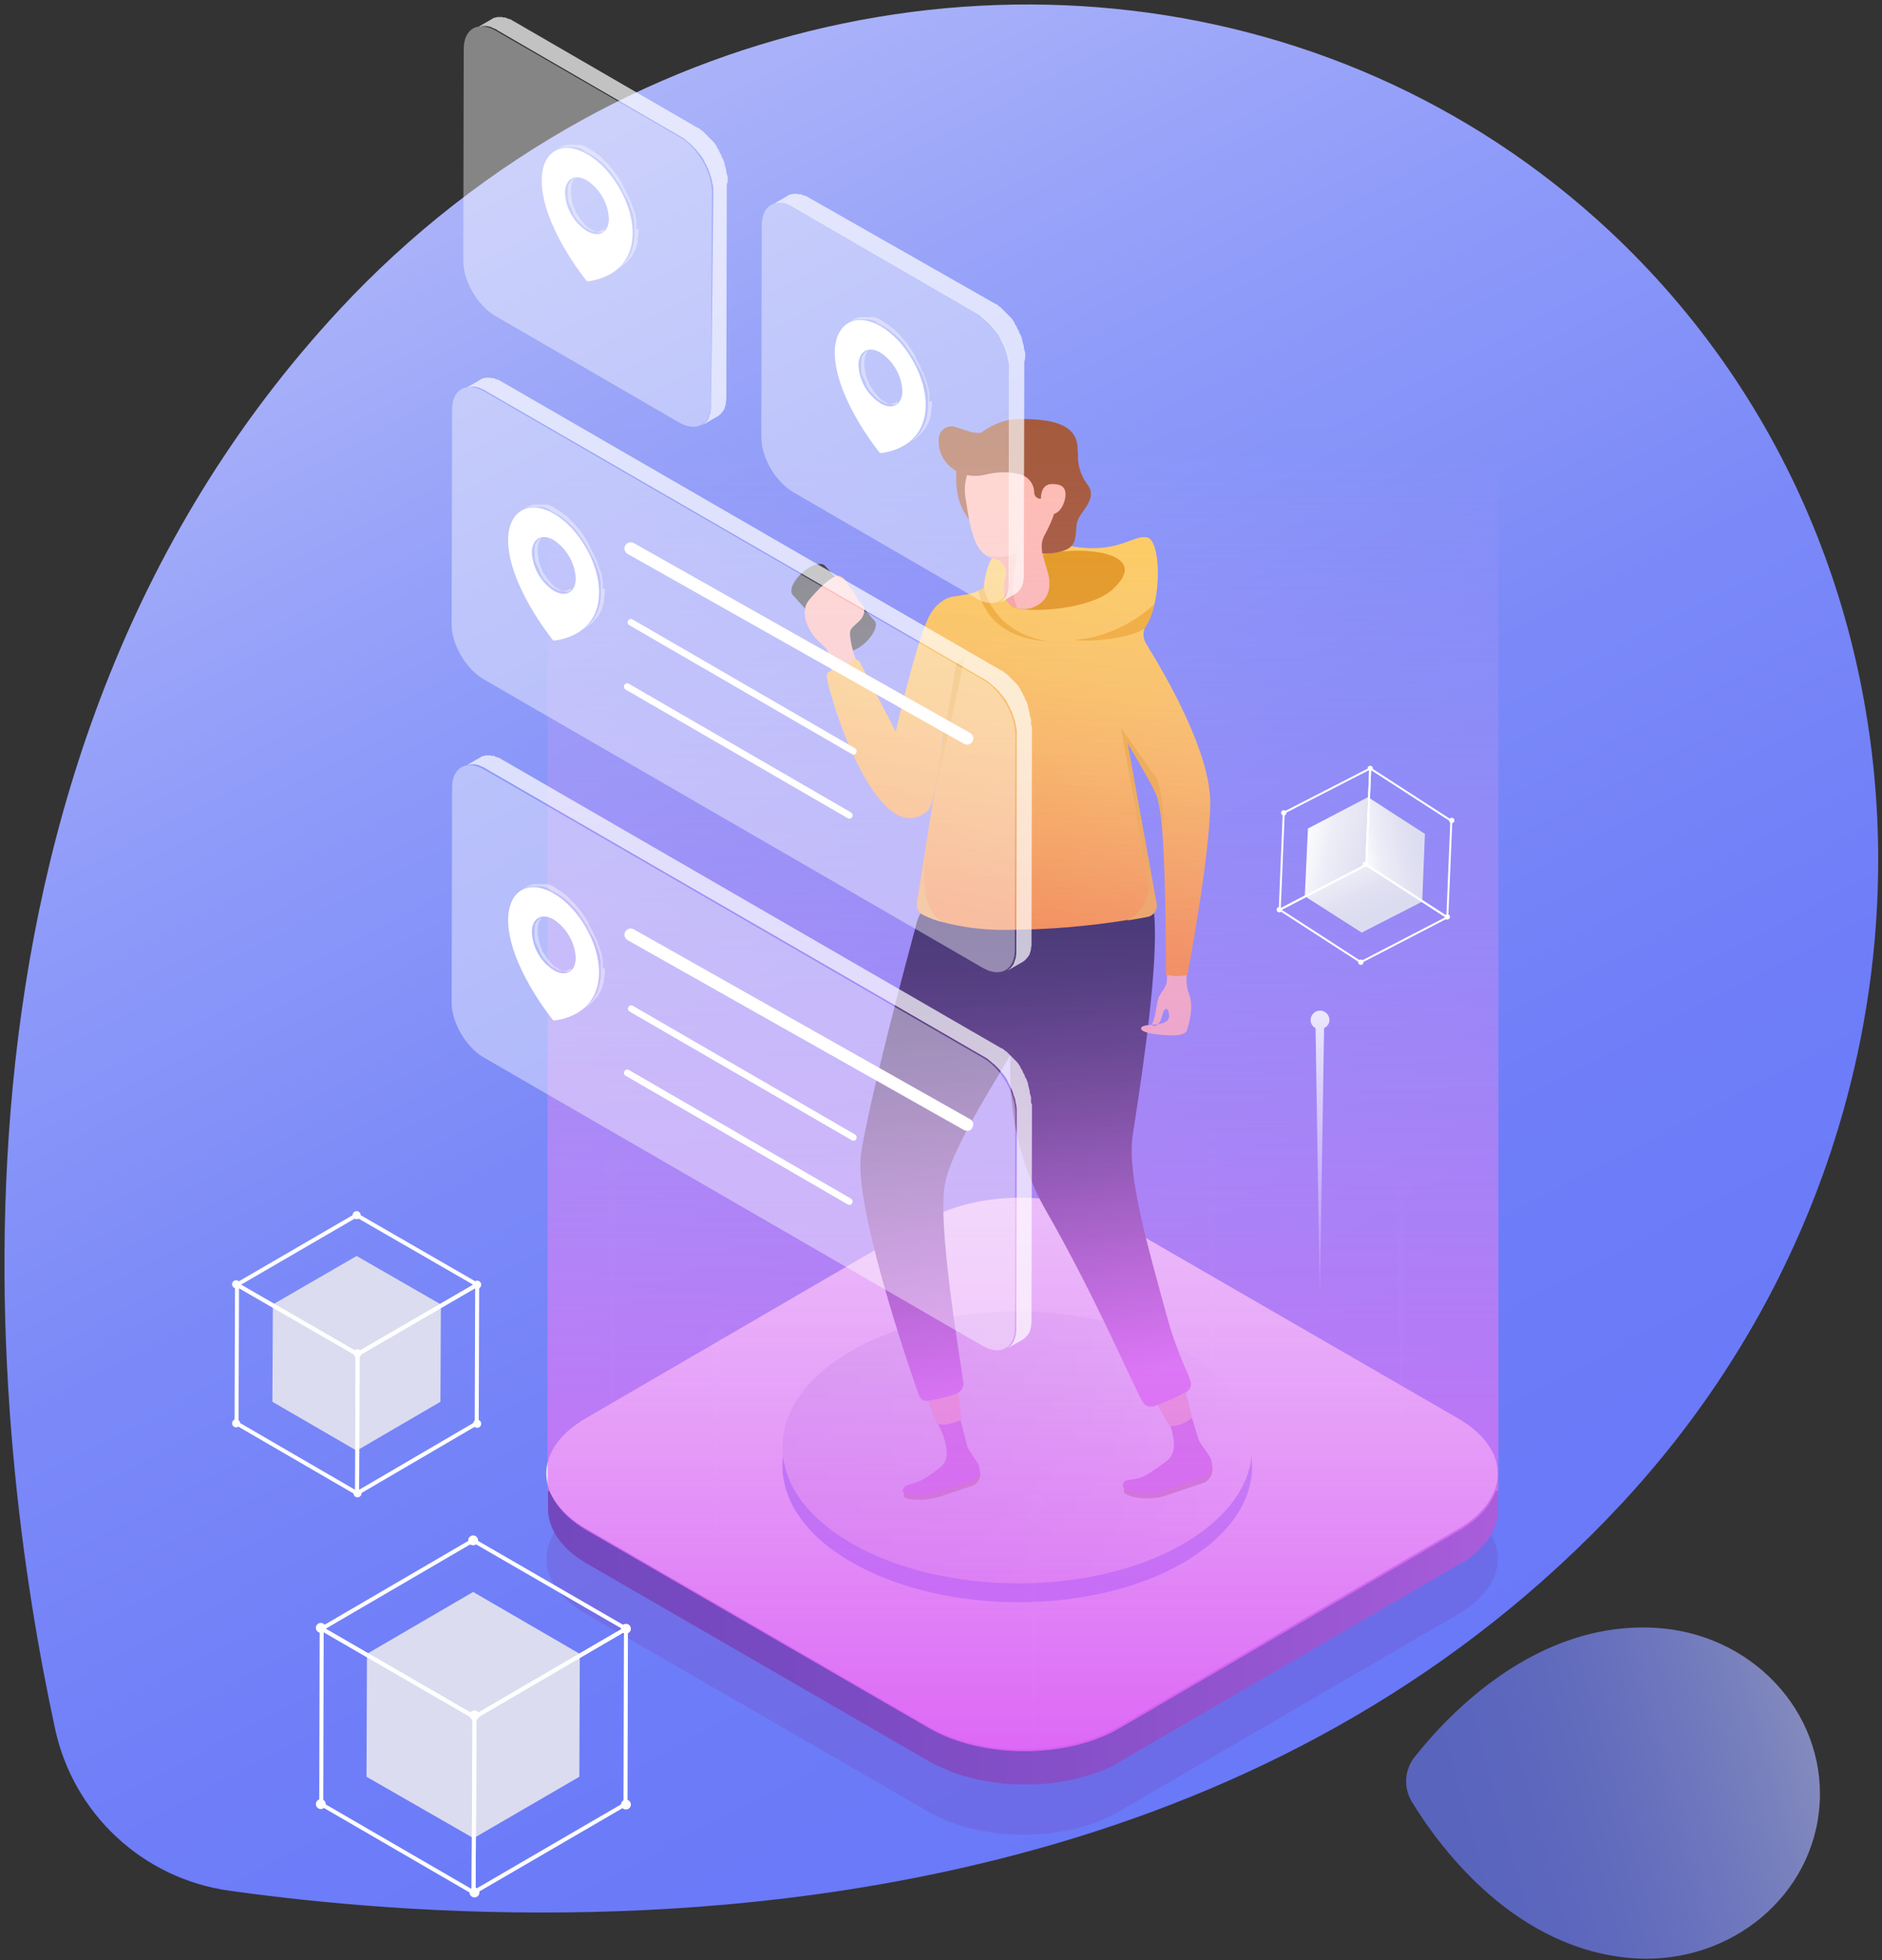 <svg width="269" height="280" viewBox="0 0 269 280" fill="none" xmlns="http://www.w3.org/2000/svg">
<rect x="0" y="0" width="269" height="280" fill="#333333" stroke="none"/>
<path fill-rule="evenodd" clip-rule="evenodd" d="M7.871 246.945C10.497 259.124 20.45 268.364 32.786 270.075C58.405 273.663 105.224 276.931 151.786 263.091C180.224 254.634 208.533 239.769 231.846 214.716C281.419 161.343 280.522 79.97 229.925 32.876C189.895 -4.35 130.715 -8.964 83.255 17.114C70.32 24.246 58.602 33.393 48.542 44.211C-12.944 110.341 -0.967 206.13 7.871 246.945Z" fill="url(#paint0_linear)"/>
<path opacity="0.7" fill-rule="evenodd" clip-rule="evenodd" d="M236.585 232.528C219.549 231.567 207.059 244.83 202.192 250.981C200.732 252.824 200.578 255.384 201.808 257.388C205.907 264.116 216.795 278.725 233.831 279.75C247.538 280.519 259.322 270.652 260.091 257.581C260.859 244.51 250.356 233.297 236.585 232.528Z" fill="url(#paint1_linear)"/>
<g opacity="0.3">
<path fill-rule="evenodd" clip-rule="evenodd" d="M208.404 214.78C215.962 219.137 215.962 226.185 208.469 230.542L159.856 258.798C152.363 263.155 140.194 263.155 132.7 258.798L83.768 230.542C76.21 226.185 76.21 219.137 83.704 214.78L132.316 186.524C139.809 182.167 151.979 182.167 159.472 186.524L208.404 214.78Z" fill="#7649C1"/>
</g>
<path fill-rule="evenodd" clip-rule="evenodd" d="M214.105 210.871V211.128C214.064 211.299 214.021 211.47 213.979 211.641C213.979 211.705 213.914 211.833 213.914 211.897C213.914 211.961 213.85 212.089 213.85 212.153C213.85 212.217 213.786 212.345 213.786 212.409C213.786 212.474 213.722 212.602 213.722 212.666C213.722 212.73 213.658 212.858 213.658 212.922C213.658 212.986 213.594 213.114 213.53 213.242C213.466 213.371 213.466 213.435 213.402 213.499C213.338 213.563 213.274 213.691 213.274 213.755C213.274 213.819 213.21 213.883 213.146 214.011C213.096 214.126 213.032 214.234 212.954 214.332C212.89 214.396 212.89 214.46 212.826 214.524C212.762 214.588 212.634 214.78 212.569 214.908C212.505 215.036 212.505 215.036 212.441 215.101C212.289 215.308 212.117 215.501 211.929 215.677C211.865 215.741 211.865 215.805 211.801 215.805C211.668 215.97 211.518 216.121 211.353 216.254L211.16 216.446L210.904 216.702C210.84 216.766 210.712 216.83 210.648 216.895C210.527 216.96 210.418 217.047 210.328 217.151C210.264 217.215 210.136 217.279 210.072 217.343C209.95 217.408 209.842 217.495 209.751 217.599C209.623 217.663 209.559 217.728 209.431 217.792C209.316 217.841 209.209 217.906 209.111 217.984C208.983 218.048 208.791 218.176 208.663 218.24L160.05 246.496C159.602 246.753 159.218 246.945 158.769 247.201C158.655 247.251 158.547 247.315 158.449 247.393C158.056 247.591 157.649 247.763 157.232 247.906C157.168 247.906 157.104 247.97 157.04 247.97C156.584 248.158 156.112 248.308 155.631 248.419C155.32 248.534 154.998 248.62 154.67 248.675L153.902 248.867C153.534 248.929 153.17 249.015 152.813 249.123C152.563 249.197 152.305 249.24 152.044 249.252C151.916 249.252 151.852 249.316 151.724 249.316L150.379 249.508C150.251 249.508 150.123 249.572 149.995 249.572C149.739 249.572 149.483 249.636 149.226 249.636C148.802 249.689 148.373 249.711 147.945 249.7H145.191C144.87 249.711 144.548 249.689 144.231 249.636C143.91 249.636 143.654 249.572 143.334 249.572C143.01 249.561 142.689 249.518 142.373 249.444C142.117 249.38 141.797 249.38 141.541 249.316L140.516 249.123L139.747 248.931C139.336 248.847 138.93 248.74 138.53 248.611L137.762 248.419C137.634 248.355 137.506 248.355 137.378 248.29L136.225 247.906C136.097 247.842 135.969 247.842 135.904 247.778C135.552 247.655 135.209 247.506 134.88 247.329C134.688 247.265 134.559 247.201 134.367 247.137C133.855 246.881 133.407 246.689 132.958 246.432L84.026 218.176C82.938 217.549 81.928 216.796 81.016 215.933C80.7 215.629 80.401 215.309 80.119 214.972C79.735 214.46 79.415 213.947 79.094 213.435C78.592 212.441 78.329 211.344 78.326 210.231V215.485C78.326 218.368 80.183 221.252 84.026 223.43L132.958 251.686C133.408 251.959 133.879 252.195 134.367 252.391C134.559 252.455 134.688 252.519 134.88 252.583C135.072 252.647 135.456 252.84 135.712 252.968C135.761 252.975 135.806 252.997 135.84 253.032C135.969 253.096 136.033 253.096 136.161 253.16L137.314 253.544C137.442 253.609 137.57 253.609 137.698 253.673C137.826 253.737 137.89 253.737 137.954 253.737C138.146 253.801 138.274 253.801 138.466 253.865C138.851 253.993 139.235 254.057 139.683 254.185C139.811 254.185 139.875 254.249 140.004 254.249C140.147 254.302 140.3 254.324 140.452 254.313L141.477 254.506C141.605 254.506 141.733 254.57 141.861 254.57C142.013 254.559 142.166 254.581 142.309 254.634C142.629 254.698 142.95 254.698 143.27 254.762C143.398 254.762 143.59 254.826 143.718 254.826H144.167C144.487 254.826 144.807 254.89 145.127 254.89H147.881C148.33 254.89 148.714 254.826 149.162 254.826C149.336 254.836 149.509 254.815 149.675 254.762H149.931C150.062 254.772 150.194 254.75 150.315 254.698L151.66 254.506C151.788 254.506 151.852 254.441 151.98 254.441H152.109C152.301 254.377 152.493 254.377 152.749 254.313C153.118 254.258 153.483 254.173 153.838 254.057L154.606 253.865C154.927 253.801 155.247 253.673 155.567 253.609C155.631 253.609 155.695 253.544 155.759 253.544L156.912 253.16C156.976 253.16 157.04 253.096 157.104 253.096C157.553 252.904 157.937 252.776 158.321 252.583L158.705 252.391C159.153 252.195 159.581 251.959 159.986 251.686L208.599 223.43C208.663 223.366 208.727 223.366 208.855 223.302C208.983 223.238 208.983 223.238 209.047 223.174C209.162 223.124 209.269 223.06 209.367 222.982C209.495 222.917 209.559 222.853 209.687 222.789C209.809 222.724 209.917 222.637 210.008 222.533C210.104 222.485 210.191 222.42 210.264 222.341C210.385 222.276 210.494 222.189 210.584 222.085C210.648 222.02 210.776 221.956 210.84 221.892L211.096 221.636L211.224 221.508C211.26 221.508 211.289 221.479 211.289 221.444C211.454 221.311 211.604 221.16 211.737 220.995C211.801 220.931 211.801 220.867 211.865 220.867C212.057 220.675 212.185 220.483 212.377 220.29L212.505 220.162C212.569 220.034 212.698 219.906 212.762 219.778C212.826 219.65 212.826 219.65 212.89 219.586C212.939 219.471 213.004 219.363 213.082 219.265L213.146 219.201C213.146 219.137 213.21 219.137 213.21 219.073C213.277 219.002 213.322 218.913 213.338 218.817C213.402 218.753 213.402 218.625 213.466 218.56C213.53 218.496 213.53 218.368 213.594 218.24C213.658 218.112 213.658 218.176 213.658 218.112C213.658 218.048 213.658 218.048 213.722 217.984C213.773 217.909 213.796 217.818 213.786 217.728C213.786 217.663 213.85 217.535 213.85 217.471C213.85 217.407 213.914 217.279 213.914 217.215C213.914 217.151 213.915 217.087 213.979 217.087V216.959C214.021 216.788 214.064 216.617 214.107 216.446V210.872L214.105 210.871Z" fill="url(#paint2_linear)"/>
<path fill-rule="evenodd" clip-rule="evenodd" d="M208.404 202.606C215.962 206.963 215.962 214.011 208.469 218.368L159.856 246.624C152.363 250.981 140.194 250.981 132.7 246.624L83.768 218.368C76.21 214.011 76.21 206.963 83.704 202.606L132.316 174.35C139.809 169.993 151.979 169.993 159.472 174.35L208.404 202.606Z" fill="white"/>
<path fill-rule="evenodd" clip-rule="evenodd" d="M169.086 195.686C182.215 203.247 182.279 215.549 169.214 223.174C156.148 230.798 134.948 230.734 121.754 223.174C108.561 215.613 108.561 203.247 121.626 195.686C134.692 188.125 155.949 188.125 169.086 195.686Z" fill="url(#paint3_linear)"/>
<path fill-rule="evenodd" clip-rule="evenodd" d="M169.086 192.995C182.215 200.556 182.279 212.858 169.214 220.483C156.148 228.107 134.948 228.043 121.754 220.483C108.561 212.922 108.561 200.556 121.626 192.995C134.692 185.435 155.949 185.435 169.086 192.995Z" fill="url(#paint4_linear)"/>
<path fill-rule="evenodd" clip-rule="evenodd" d="M123.67 91.823C122.389 92.977 120.98 93.425 120.403 92.848L113.294 84.967C112.781 84.391 113.358 82.981 114.639 81.828C115.92 80.674 117.329 80.226 117.905 80.803L125.015 88.684C125.533 89.26 124.893 90.67 123.67 91.823Z" fill="#373C41"/>
<path fill-rule="evenodd" clip-rule="evenodd" d="M118.93 97.269C118.738 96.18 119.122 93.425 117.713 92.272C115.215 90.157 114.255 87.338 115.664 85.672C116.56 84.583 118.994 81.956 120.019 82.276C121.044 82.597 121.044 83.622 121.62 84.07C122.196 84.519 122.517 85.736 123.093 86.185C123.67 86.633 123.862 87.851 122.581 88.94C121.3 90.029 121.556 90.093 121.492 90.67C121.606 91.925 121.909 93.156 122.389 94.322C122.761 94.992 122.979 95.736 123.029 96.501C122.971 97.718 119.442 99.954 118.93 97.269Z" fill="#FFBDB4"/>
<path fill-rule="evenodd" clip-rule="evenodd" d="M139.489 209.078C136.428 211.16 132.955 212.559 129.306 213.178C129.217 213.334 129.173 213.512 129.178 213.691C129.178 214.268 132.124 214.524 134.429 213.755C136.735 212.986 138.849 212.281 138.849 212.281C139.398 212.111 139.835 211.69 140.024 211.146C140.214 210.603 140.134 210.001 139.809 209.526L139.489 209.078Z" fill="#B58281"/>
<path fill-rule="evenodd" clip-rule="evenodd" d="M136.735 200.684L138.272 206.643C138.353 206.869 138.461 207.084 138.593 207.284L139.681 208.885C140.006 209.361 140.086 209.962 139.896 210.506C139.707 211.049 139.27 211.47 138.721 211.641C138.721 211.641 136.543 212.41 134.301 213.114C132.06 213.819 129.05 213.627 129.05 213.05C129.05 211.705 130.395 212.41 132.444 211C133.155 210.543 133.841 210.049 134.5 209.52C136.293 208.11 134.756 204.522 133.603 202.472C133.219 201.767 133.603 199.909 134.436 199.781L134.948 199.653C135.322 199.549 135.722 199.6 136.058 199.794C136.394 199.988 136.638 200.309 136.735 200.684Z" fill="#C564E0"/>
<path fill-rule="evenodd" clip-rule="evenodd" d="M172.602 208.116C169.925 210.386 166.565 211.694 163.059 211.832C161.522 212.345 160.625 211.832 160.625 213.05C160.625 213.755 164.02 214.524 166.645 213.627C169.271 212.729 171.833 211.897 171.833 211.897C172.467 211.691 172.97 211.204 173.195 210.578C173.421 209.951 173.344 209.255 172.986 208.693L172.602 208.116Z" fill="#B58281"/>
<path fill-rule="evenodd" clip-rule="evenodd" d="M169.463 199.53L171.257 205.425C171.324 205.676 171.432 205.914 171.577 206.13L172.858 207.988C173.226 208.548 173.31 209.248 173.083 209.878C172.856 210.509 172.345 210.995 171.705 211.192C171.705 211.192 169.143 212.089 166.517 212.922C163.891 213.755 160.497 213.05 160.497 212.345C160.497 210.743 161.97 212.025 164.404 210.359C165.236 209.782 166.069 209.205 166.838 208.629C168.951 206.963 167.094 202.798 165.813 200.427C165.595 200.026 165.578 199.546 165.766 199.131C165.955 198.715 166.328 198.412 166.773 198.313L167.414 198.185C168.332 198.082 169.192 198.647 169.463 199.53Z" fill="#C564E0"/>
<path fill-rule="evenodd" clip-rule="evenodd" d="M132.252 199.018C133.213 201.645 133.853 203.311 133.853 203.311C135.07 203.823 136.223 203.182 137.44 202.862C137.44 202.862 137.184 200.94 136.863 198.057C135.347 198.469 133.807 198.79 132.252 199.018H132.252Z" fill="#FFBDB4"/>
<path fill-rule="evenodd" clip-rule="evenodd" d="M165.172 200.235C166.453 202.414 167.158 203.695 167.158 203.695C168.332 203.724 169.474 203.313 170.36 202.542C170.36 202.542 170.04 201.004 169.4 198.505C168.035 199.186 166.622 199.764 165.172 200.235Z" fill="#FFBDB4"/>
<path fill-rule="evenodd" clip-rule="evenodd" d="M170.168 197.288C169.72 195.879 168.183 193.187 166.709 187.741C164.212 178.579 161.009 167.75 161.906 162.112C163.571 151.54 165.557 137.508 164.98 130.716C164.532 125.334 142.499 127.576 134.622 128.538C132.95 128.743 131.562 129.929 131.099 131.549C129.306 138.213 124.566 155.833 123.093 164.611C121.876 171.787 129.818 195.046 131.355 199.338C131.523 199.854 132.034 200.177 132.572 200.107C133.968 199.895 135.34 199.552 136.671 199.082C137.344 198.853 137.77 198.188 137.696 197.48C136.991 192.547 133.981 174.734 135.07 169.096C135.967 164.419 141.026 156.474 144.421 150.707C144.165 157.819 145.254 165.508 149.481 172.876C156.846 185.755 161.586 197.16 163.315 200.236C163.624 200.808 164.298 201.078 164.916 200.876C166.525 200.313 168.088 199.628 169.592 198.826C170.112 198.505 170.35 197.872 170.168 197.288Z" fill="url(#paint5_linear)"/>
<path fill-rule="evenodd" clip-rule="evenodd" d="M165.044 145.197C165.3 144.043 165.428 142.89 165.621 142.441C165.756 142.177 165.906 141.92 166.069 141.673C166.416 141.267 166.658 140.783 166.773 140.263L166.838 138.341C166.838 137.38 167.286 136.675 168.247 136.675C169.271 136.675 169.72 137.572 169.592 138.533V139.878C169.579 140.691 169.732 141.497 170.04 142.249C170.552 143.851 170.104 145.709 169.656 147.183C169.335 148.08 167.158 147.952 165.428 147.759C164.276 147.631 162.867 147.311 163.123 146.798C163.507 145.965 167.734 147.055 167.03 144.556C166.966 144.428 166.902 144.107 166.709 144.107C166.261 144.107 166.133 145.132 165.941 145.645C165.621 146.35 165.108 146.67 164.852 146.542C164.468 146.478 164.852 146.029 165.044 145.197Z" fill="#FAB9AF"/>
<path fill-rule="evenodd" clip-rule="evenodd" d="M163.827 89.26C163.319 90.085 163.319 91.127 163.827 91.951C168.055 98.807 172.986 108.226 172.986 114.697C172.922 122.45 169.72 139.302 169.72 139.302C169.211 139.377 168.697 139.42 168.183 139.43C167.665 139.415 167.151 139.35 166.646 139.238C166.646 139.238 166.71 125.398 166.069 117.901C165.97 116.54 165.756 115.189 165.429 113.865C164.98 112.583 163.251 109.572 161.137 106.048L165.301 128.986C165.391 129.411 165.306 129.855 165.065 130.217C164.824 130.579 164.447 130.828 164.02 130.908C163.452 131.05 162.779 131.157 162.002 131.281C161.727 131.324 161.439 131.37 161.137 131.421C155.46 132.329 149.722 132.8 143.973 132.83C141.15 132.873 138.332 132.572 135.582 131.933C135.326 131.869 135.07 131.805 134.878 131.741H134.814C133.839 131.505 132.894 131.162 131.996 130.716C131.297 130.415 130.898 129.671 131.035 128.922L132.316 121.041C132.312 120.868 132.334 120.695 132.38 120.528L134.045 110.148C133.937 110.744 133.843 111.314 133.755 111.848C133.426 113.844 133.178 115.345 132.572 115.851C125.719 121.617 118.994 101.306 118.161 96.693C118.114 96.329 118.327 95.981 118.674 95.86C119.816 95.551 120.899 95.053 121.876 94.386C122.053 94.245 122.287 94.198 122.504 94.262C122.721 94.326 122.893 94.492 122.965 94.707L128.025 104.51C128.025 104.51 130.907 91.951 132.7 88.235C133.661 86.249 135.262 85.224 136.671 85.16L138.272 84.903C139.099 84.713 139.896 84.411 140.642 84.006V83.878C140.642 83.878 140.77 74.524 149.993 77.279C156.296 79.161 159.398 78.022 161.487 77.255C162.455 76.9 163.205 76.624 163.956 76.766C165.941 77.151 166.133 85.736 163.827 89.26ZM134.558 107.201C134.659 105.992 134.852 104.793 135.134 103.613L134.558 107.201Z" fill="url(#paint6_linear)"/>
<path fill-rule="evenodd" clip-rule="evenodd" d="M144.421 81.123C144.421 81.123 142.051 86.377 145.574 86.954C149.096 87.531 156.718 86.698 159.28 83.943C165.813 77.663 148.968 77.343 144.421 81.123Z" fill="#E59B1A"/>
<path fill-rule="evenodd" clip-rule="evenodd" d="M154.092 64.528C153.945 66.171 154.4 67.811 155.373 69.141C156.974 71.064 154.669 72.858 154.092 74.203C153.516 75.549 154.22 77.471 152.683 78.368C151.146 79.265 146.855 79.521 146.15 77.92C145.446 76.318 149.231 63.631 154.092 64.528Z" fill="#A55A3C"/>
<path fill-rule="evenodd" clip-rule="evenodd" d="M136.671 67.988C136.415 76.638 144.485 78.304 149.161 78.304C153.836 78.304 154.028 67.924 154.028 64.208C154.028 60.492 150.313 59.851 145.638 59.851C141.923 59.851 138.465 62.734 136.991 65.49C136.755 66.301 136.647 67.144 136.671 67.988Z" fill="#A55A3C"/>
<path fill-rule="evenodd" clip-rule="evenodd" d="M149.417 76.247C149.032 76.859 148.852 77.577 148.904 78.298C148.904 78.554 148.968 78.81 148.968 79.003C148.968 79.067 149.032 79.131 149.032 79.195L149.865 82.142C150.441 84.833 149.161 86.307 147.303 86.884C146.673 87.044 146.012 87.044 145.382 86.884C145.045 86.773 144.722 86.623 144.421 86.435C143.46 85.794 143.396 84.449 143.524 83.296L143.716 82.463C143.884 81.927 143.82 81.345 143.541 80.859C143.261 80.372 142.791 80.024 142.243 79.9C141.809 79.808 141.396 79.634 141.026 79.387C139.617 78.49 139.041 76.76 138.529 74.261C138.336 73.3 138.208 72.275 138.016 71.186C137.816 70.097 137.882 68.976 138.208 67.918C139.233 64.906 142.5 63.241 145.446 63.241C147.609 63.089 149.595 64.44 150.249 66.508C150.529 67.362 150.722 68.243 150.826 69.135C150.879 69.453 150.9 69.775 150.89 70.096C150.89 70.481 150.954 70.865 150.954 71.25C150.946 72.008 150.839 72.762 150.634 73.492C150.303 74.442 149.896 75.363 149.417 76.247Z" fill="#FFBDB4"/>
<path fill-rule="evenodd" clip-rule="evenodd" d="M136.351 60.94L138.593 61.645C139.427 61.901 140.32 61.901 141.155 61.645L145.638 60.363C148.328 60.363 152.875 61.901 152.299 65.809L151.793 68.558C151.575 69.659 150.667 70.49 149.551 70.609C149.424 71.027 149.009 71.29 148.576 71.225C148.143 71.161 147.823 70.79 147.822 70.352C147.805 69.095 146.933 68.011 145.708 67.725C144.125 67.363 142.478 67.385 140.905 67.789C137.766 68.622 134.5 66.7 134.18 63.496V62.856C134.139 62.289 134.365 61.735 134.791 61.359C135.217 60.984 135.794 60.828 136.351 60.94Z" fill="#A55A3C"/>
<path fill-rule="evenodd" clip-rule="evenodd" d="M148.776 71.256C148.776 72.473 149.224 73.434 150.377 73.434C151.53 73.434 152.299 71.769 152.299 70.615C152.299 69.462 151.53 69.142 150.377 69.142C149.224 69.142 148.776 70.103 148.776 71.256Z" fill="#FFBDB4"/>
<path fill-rule="evenodd" clip-rule="evenodd" d="M136.671 94.835L133.277 115.082L137.952 93.682L136.671 94.835Z" fill="#F4B22F"/>
<path fill-rule="evenodd" clip-rule="evenodd" d="M140.642 84.006C140.642 84.006 141.795 90.35 149.865 91.631C144.421 91.311 140.898 88.812 139.81 84.391L140.642 84.006Z" fill="#F4B22F"/>
<path fill-rule="evenodd" clip-rule="evenodd" d="M164.98 86.313C164.98 86.313 160.177 91.054 153.58 91.375C155.693 91.823 161.842 91.118 163.571 89.773C164.532 88.62 164.98 86.313 164.98 86.313Z" fill="#F4B22F"/>
<path fill-rule="evenodd" clip-rule="evenodd" d="M166.069 117.966C165.982 116.603 165.767 115.252 165.429 113.929C164.98 112.647 163.251 109.636 161.137 106.112L165.3 129.05C165.391 129.476 165.306 129.919 165.065 130.281C164.823 130.643 164.447 130.892 164.02 130.972C163.315 131.101 162.354 131.293 161.137 131.485C163.326 130.371 164.505 127.934 164.02 125.526C163.315 121.169 160.241 103.998 160.241 103.998L165.429 111.366C165.429 111.238 166.71 115.915 166.069 117.966Z" fill="#F4B22F"/>
<path fill-rule="evenodd" clip-rule="evenodd" d="M134.878 131.741C133.903 131.506 132.958 131.162 132.06 130.716C131.372 130.403 130.979 129.668 131.099 128.922L132.38 121.041C132.06 123.091 131.298 130.332 134.878 131.741Z" fill="#F4B22F"/>
<path opacity="0.7" fill-rule="evenodd" clip-rule="evenodd" d="M145.388 86.826C145.051 86.715 144.728 86.565 144.427 86.377C143.467 85.737 143.402 84.391 143.531 83.238L143.723 82.405C143.89 81.869 143.827 81.287 143.547 80.801C143.267 80.314 142.797 79.966 142.25 79.842C141.815 79.75 141.402 79.576 141.033 79.329C142.457 79.721 143.973 79.608 145.324 79.009C145.253 80.732 144.165 84.455 145.388 86.826Z" fill="#F49E95"/>
<path fill-rule="evenodd" clip-rule="evenodd" d="M214.233 61.261H78.26V212.986H78.644C79.349 215.036 81.142 217.023 83.896 218.625L132.828 246.881C140.386 251.238 152.555 251.238 159.985 246.881L208.597 218.625C211.351 217.023 213.08 215.036 213.785 212.986H214.169V61.261H214.233Z" fill="url(#paint7_linear)"/>
<path opacity="0.7" fill-rule="evenodd" clip-rule="evenodd" d="M147.367 103.485V102.844C147.37 102.754 147.348 102.666 147.303 102.588C147.312 102.517 147.288 102.447 147.239 102.396C147.242 102.306 147.22 102.217 147.175 102.139V101.877C147.175 101.813 147.111 101.684 147.111 101.62C147.111 101.556 147.047 101.492 147.047 101.428V101.364C147.047 101.3 146.983 101.236 146.983 101.108C146.983 100.98 146.919 100.98 146.919 100.851V100.723C146.912 100.675 146.89 100.63 146.855 100.595C146.855 100.531 146.791 100.467 146.791 100.403C146.784 100.354 146.761 100.309 146.727 100.275V100.211C146.663 100.147 146.663 100.083 146.599 100.018C146.534 99.954 146.534 99.89 146.47 99.762V99.634C146.406 99.57 146.406 99.506 146.342 99.442C146.278 99.378 146.278 99.314 146.214 99.186C146.15 99.057 146.15 99.121 146.15 99.057V98.993C146.086 98.929 146.086 98.865 146.022 98.801C145.958 98.737 145.894 98.609 145.83 98.481V98.417C145.766 98.288 145.638 98.16 145.574 98.032C145.51 97.968 145.446 97.84 145.382 97.776L145.189 97.584L144.997 97.391L144.805 97.199L144.677 97.071L144.485 96.879L144.421 96.815L144.357 96.751L144.293 96.687L144.101 96.495L144.037 96.43L143.973 96.366L143.909 96.302C143.844 96.238 143.78 96.174 143.716 96.174C143.652 96.174 143.588 96.11 143.588 96.046C143.524 95.982 143.46 95.982 143.396 95.918C143.332 95.854 143.268 95.854 143.204 95.79H143.14L71.733 54.533C71.685 54.526 71.64 54.504 71.605 54.469C71.541 54.405 71.477 54.405 71.413 54.341C71.349 54.277 71.349 54.277 71.285 54.277H71.221C71.157 54.277 71.093 54.212 71.029 54.212C70.965 54.212 70.901 54.148 70.837 54.148C70.773 54.148 70.773 54.148 70.709 54.084C70.644 54.02 70.58 54.02 70.516 54.02H70.324C70.254 54.029 70.183 54.005 70.132 53.956H69.492C69.401 53.947 69.311 53.969 69.235 54.02H69.171C69.107 54.02 68.979 54.084 68.915 54.084C68.8 54.134 68.693 54.199 68.595 54.277L66.353 55.558C66.468 55.509 66.576 55.444 66.674 55.366C66.749 55.315 66.839 55.292 66.93 55.302H66.994C67.122 55.302 67.186 55.238 67.314 55.238H67.762C67.894 55.228 68.026 55.25 68.147 55.302H68.211C68.347 55.315 68.478 55.359 68.595 55.43C68.739 55.506 68.889 55.57 69.043 55.622C69.206 55.683 69.357 55.769 69.492 55.878L140.905 97.142C141.069 97.226 141.22 97.334 141.353 97.462C141.481 97.59 141.609 97.654 141.737 97.782L141.801 97.846C141.929 97.975 142.058 98.039 142.186 98.167L142.25 98.231L142.634 98.615C142.778 98.751 142.906 98.901 143.018 99.064C143.146 99.192 143.274 99.384 143.403 99.512C143.531 99.641 143.595 99.833 143.723 99.961C143.851 100.089 143.851 100.153 143.915 100.281C143.982 100.352 144.027 100.441 144.043 100.537C144.043 100.602 144.107 100.602 144.107 100.666C144.182 100.821 144.267 100.971 144.363 101.114V101.178C144.427 101.37 144.555 101.499 144.619 101.691C144.684 101.883 144.748 102.011 144.812 102.203V102.267C144.865 102.442 144.929 102.613 145.004 102.78C145.076 102.942 145.12 103.116 145.132 103.293V103.357C145.196 103.549 145.196 103.741 145.26 103.869C145.26 104.062 145.324 104.254 145.324 104.382V104.959L145.26 135.65V136.226C145.26 136.354 145.196 136.483 145.196 136.675V136.739C145.183 136.875 145.139 137.006 145.068 137.123V137.187C145.004 137.316 145.004 137.38 144.94 137.508V137.572C144.89 137.687 144.826 137.794 144.748 137.892C144.66 138.035 144.552 138.165 144.427 138.277L144.363 138.341C144.235 138.469 144.107 138.533 143.979 138.661L146.221 137.38C146.364 137.292 146.493 137.184 146.605 137.059L146.669 136.995C146.797 136.867 146.861 136.739 146.989 136.611C147.053 136.483 147.117 136.418 147.181 136.29V136.226C147.181 136.162 147.245 136.098 147.245 136.034C147.245 135.97 147.245 135.97 147.309 135.906V135.778C147.309 135.714 147.374 135.65 147.374 135.521V135.329C147.365 135.259 147.389 135.188 147.438 135.137V134.496L147.502 103.805C147.367 103.613 147.367 103.549 147.367 103.485Z" fill="white"/>
<g opacity="0.4">
<path fill-rule="evenodd" clip-rule="evenodd" d="M140.578 97.141C143.076 98.615 145.125 102.075 145.125 104.958L145.061 135.65C145.061 138.533 143.012 139.686 140.514 138.277L69.101 97.013C66.603 95.54 64.553 92.08 64.553 89.197L64.618 58.505C64.618 55.622 66.667 54.469 69.165 55.878L140.578 97.141Z" fill="white"/>
</g>
<path opacity="0.7" fill-rule="evenodd" clip-rule="evenodd" d="M147.367 157.435V156.794C147.37 156.704 147.348 156.615 147.303 156.538C147.312 156.467 147.288 156.397 147.239 156.345C147.242 156.256 147.22 156.167 147.175 156.089V155.833C147.175 155.769 147.111 155.641 147.111 155.576C147.111 155.512 147.047 155.448 147.047 155.384V155.32C147.047 155.256 146.983 155.192 146.983 155.064C146.983 154.936 146.919 154.936 146.919 154.808V154.679C146.912 154.631 146.89 154.586 146.855 154.551C146.855 154.487 146.791 154.423 146.791 154.359C146.784 154.31 146.761 154.265 146.727 154.231V154.167C146.663 154.103 146.663 154.039 146.599 153.975C146.534 153.911 146.534 153.846 146.47 153.718V153.59C146.406 153.526 146.406 153.462 146.342 153.398C146.278 153.334 146.278 153.27 146.214 153.142C146.15 153.014 146.15 153.078 146.15 153.014V152.949C146.086 152.885 146.086 152.821 146.022 152.757C145.958 152.693 145.894 152.565 145.83 152.437V152.373C145.766 152.245 145.638 152.116 145.574 151.988C145.51 151.924 145.446 151.796 145.382 151.732L145.189 151.54L144.997 151.348L144.805 151.155L144.677 151.027L144.485 150.835L144.421 150.771L144.357 150.707L144.293 150.643L144.101 150.451L144.037 150.387L143.973 150.322L143.909 150.258C143.844 150.194 143.78 150.13 143.716 150.13C143.652 150.13 143.588 150.066 143.588 150.002C143.524 149.938 143.46 149.938 143.396 149.874C143.332 149.81 143.268 149.81 143.204 149.746H143.14L71.733 108.483C71.685 108.476 71.64 108.453 71.605 108.419C71.541 108.354 71.477 108.354 71.413 108.29C71.349 108.226 71.349 108.226 71.285 108.226H71.221C71.157 108.226 71.093 108.162 71.029 108.162C70.965 108.162 70.901 108.098 70.837 108.098C70.773 108.098 70.773 108.098 70.709 108.034C70.644 107.97 70.58 107.97 70.516 107.97H70.324C70.254 107.979 70.183 107.955 70.132 107.906H69.492C69.401 107.896 69.311 107.919 69.235 107.97H69.171C69.107 107.97 68.979 108.034 68.915 108.034C68.8 108.084 68.693 108.148 68.595 108.226L66.353 109.508C66.468 109.458 66.576 109.394 66.674 109.316C66.749 109.265 66.839 109.242 66.93 109.251H66.994C67.122 109.251 67.186 109.187 67.314 109.187H67.762C67.894 109.177 68.026 109.199 68.147 109.251H68.211C68.347 109.265 68.478 109.309 68.595 109.38C68.739 109.455 68.889 109.52 69.043 109.572C69.206 109.633 69.357 109.719 69.492 109.828L140.905 151.091C141.069 151.176 141.22 151.284 141.353 151.412C141.481 151.54 141.609 151.604 141.737 151.732L141.801 151.796C141.929 151.924 142.058 151.988 142.186 152.116L142.25 152.181L142.634 152.565C142.778 152.7 142.906 152.851 143.018 153.014C143.146 153.142 143.274 153.334 143.403 153.462C143.531 153.59 143.595 153.782 143.723 153.911C143.851 154.039 143.851 154.103 143.915 154.231C143.982 154.302 144.027 154.391 144.043 154.487C144.043 154.551 144.107 154.551 144.107 154.615C144.182 154.771 144.267 154.921 144.363 155.064V155.128C144.427 155.32 144.555 155.448 144.619 155.641C144.684 155.833 144.748 155.961 144.812 156.153V156.217C144.865 156.392 144.929 156.563 145.004 156.73C145.076 156.892 145.12 157.065 145.132 157.242V157.306C145.196 157.499 145.196 157.691 145.26 157.819C145.26 158.011 145.324 158.203 145.324 158.332V158.908L145.26 189.599V190.176C145.26 190.304 145.196 190.432 145.196 190.624V190.689C145.183 190.825 145.139 190.956 145.068 191.073V191.137C145.004 191.265 145.004 191.329 144.94 191.457V191.522C144.89 191.636 144.826 191.744 144.748 191.842C144.66 191.985 144.552 192.115 144.427 192.226L144.363 192.29C144.235 192.419 144.107 192.483 143.979 192.611L146.221 191.329C146.364 191.242 146.493 191.134 146.605 191.009L146.669 190.945C146.797 190.817 146.861 190.689 146.989 190.56C147.053 190.432 147.117 190.368 147.181 190.24V190.176C147.181 190.112 147.245 190.048 147.245 189.984C147.245 189.92 147.245 189.92 147.309 189.856V189.727C147.309 189.663 147.374 189.599 147.374 189.471V189.279C147.365 189.209 147.389 189.138 147.438 189.087V188.446L147.502 157.755C147.367 157.563 147.367 157.499 147.367 157.435Z" fill="white"/>
<g opacity="0.4">
<path fill-rule="evenodd" clip-rule="evenodd" d="M140.578 151.155C143.076 152.629 145.125 156.089 145.125 158.972L145.061 189.663C145.061 192.547 143.012 193.7 140.514 192.29L69.101 151.027C66.603 149.553 64.553 146.093 64.553 143.21L64.618 112.519C64.618 109.636 66.667 108.482 69.165 109.892L140.578 151.155Z" fill="white"/>
</g>
<path fill-rule="evenodd" clip-rule="evenodd" d="M82.871 236.245L82.807 253.801L67.692 262.579V245.087L82.871 236.245Z" fill="url(#paint8_linear)"/>
<path fill-rule="evenodd" clip-rule="evenodd" d="M67.692 245.087V262.579L52.385 253.801L52.449 236.245L67.692 245.087Z" fill="url(#paint9_linear)"/>
<path fill-rule="evenodd" clip-rule="evenodd" d="M82.871 236.244L67.692 245.087L52.449 236.244L67.628 227.402L82.871 236.244Z" fill="url(#paint10_linear)"/>
<path fill-rule="evenodd" clip-rule="evenodd" d="M89.468 232.657L89.404 257.709L67.692 270.332L67.82 245.279L89.468 232.657V232.657Z" stroke="white" stroke-width="0.57"/>
<path fill-rule="evenodd" clip-rule="evenodd" d="M67.82 245.279L67.692 270.332L45.916 257.709L45.98 232.657L67.82 245.279V245.279Z" stroke="white" stroke-width="0.57"/>
<path fill-rule="evenodd" clip-rule="evenodd" d="M89.468 232.657L67.82 245.279L45.98 232.657L67.628 220.034L89.468 232.657V232.657Z" stroke="white" stroke-width="0.57"/>
<path fill-rule="evenodd" clip-rule="evenodd" d="M45.852 233.233C46.241 233.233 46.556 232.917 46.556 232.528C46.556 232.139 46.241 231.823 45.852 231.823C45.463 231.823 45.147 232.139 45.147 232.528C45.147 232.917 45.463 233.233 45.852 233.233Z" fill="white"/>
<path fill-rule="evenodd" clip-rule="evenodd" d="M67.628 220.739C68.017 220.739 68.332 220.423 68.332 220.034C68.332 219.645 68.017 219.329 67.628 219.329C67.239 219.329 66.923 219.645 66.923 220.034C66.923 220.423 67.239 220.739 67.628 220.739Z" fill="white"/>
<path fill-rule="evenodd" clip-rule="evenodd" d="M67.82 245.727C68.209 245.727 68.525 245.412 68.525 245.023C68.525 244.633 68.209 244.318 67.82 244.318C67.431 244.318 67.115 244.633 67.115 245.023C67.115 245.412 67.431 245.727 67.82 245.727Z" fill="white"/>
<path fill-rule="evenodd" clip-rule="evenodd" d="M67.82 271.036C68.209 271.036 68.525 270.721 68.525 270.331C68.525 269.942 68.209 269.626 67.82 269.626C67.431 269.626 67.115 269.942 67.115 270.331C67.115 270.721 67.431 271.036 67.82 271.036Z" fill="white"/>
<path fill-rule="evenodd" clip-rule="evenodd" d="M89.468 233.361C89.857 233.361 90.173 233.046 90.173 232.656C90.173 232.267 89.857 231.952 89.468 231.952C89.079 231.952 88.764 232.267 88.764 232.656C88.764 233.046 89.079 233.361 89.468 233.361Z" fill="white"/>
<path fill-rule="evenodd" clip-rule="evenodd" d="M45.852 258.414C46.241 258.414 46.556 258.098 46.556 257.709C46.556 257.32 46.241 257.004 45.852 257.004C45.463 257.004 45.147 257.32 45.147 257.709C45.147 258.098 45.463 258.414 45.852 258.414Z" fill="white"/>
<path fill-rule="evenodd" clip-rule="evenodd" d="M89.468 258.478C89.857 258.478 90.173 258.162 90.173 257.773C90.173 257.384 89.857 257.068 89.468 257.068C89.079 257.068 88.764 257.384 88.764 257.773C88.764 258.162 89.079 258.478 89.468 258.478Z" fill="white"/>
<path fill-rule="evenodd" clip-rule="evenodd" d="M195.531 113.865L203.665 119.119L203.281 128.794L195.147 123.54L195.531 113.865Z" fill="url(#paint11_linear)"/>
<path fill-rule="evenodd" clip-rule="evenodd" d="M195.147 123.54L203.281 128.794L194.634 133.215L186.5 128.025L195.147 123.54Z" fill="url(#paint12_linear)"/>
<path fill-rule="evenodd" clip-rule="evenodd" d="M195.531 113.865L195.147 123.54L186.5 128.025L186.949 118.35L195.531 113.865Z" fill="url(#paint13_linear)"/>
<path fill-rule="evenodd" clip-rule="evenodd" d="M195.851 109.764L207.444 117.261L206.867 131.036L195.275 123.54L195.851 109.764V109.764Z" stroke="white" stroke-width="0.28"/>
<path fill-rule="evenodd" clip-rule="evenodd" d="M195.275 123.54L206.867 131.037L194.506 137.444L182.914 129.947L195.275 123.54V123.54Z" stroke="white" stroke-width="0.28"/>
<path fill-rule="evenodd" clip-rule="evenodd" d="M195.851 109.764L195.275 123.54L182.914 129.947L183.49 116.107L195.851 109.764V109.764Z" stroke="white" stroke-width="0.28"/>
<path fill-rule="evenodd" clip-rule="evenodd" d="M182.85 130.331C183.062 130.331 183.234 130.159 183.234 129.947C183.234 129.735 183.062 129.562 182.85 129.562C182.637 129.562 182.465 129.735 182.465 129.947C182.465 130.159 182.637 130.331 182.85 130.331Z" fill="white"/>
<path fill-rule="evenodd" clip-rule="evenodd" d="M183.49 116.492C183.702 116.492 183.874 116.319 183.874 116.107C183.874 115.895 183.702 115.723 183.49 115.723C183.278 115.723 183.106 115.895 183.106 116.107C183.106 116.319 183.278 116.492 183.49 116.492Z" fill="white"/>
<path fill-rule="evenodd" clip-rule="evenodd" d="M195.147 123.86C195.359 123.86 195.531 123.688 195.531 123.476C195.531 123.263 195.359 123.091 195.147 123.091C194.935 123.091 194.762 123.263 194.762 123.476C194.762 123.688 194.935 123.86 195.147 123.86Z" fill="white"/>
<path fill-rule="evenodd" clip-rule="evenodd" d="M206.867 131.357C207.08 131.357 207.252 131.185 207.252 130.972C207.252 130.76 207.08 130.588 206.867 130.588C206.655 130.588 206.483 130.76 206.483 130.972C206.483 131.185 206.655 131.357 206.867 131.357Z" fill="white"/>
<path fill-rule="evenodd" clip-rule="evenodd" d="M195.851 110.148C196.063 110.148 196.235 109.976 196.235 109.764C196.235 109.552 196.063 109.379 195.851 109.379C195.639 109.379 195.467 109.552 195.467 109.764C195.467 109.976 195.639 110.148 195.851 110.148Z" fill="white"/>
<path fill-rule="evenodd" clip-rule="evenodd" d="M194.506 137.828C194.718 137.828 194.89 137.656 194.89 137.444C194.89 137.231 194.718 137.059 194.506 137.059C194.294 137.059 194.122 137.231 194.122 137.444C194.122 137.656 194.294 137.828 194.506 137.828Z" fill="white"/>
<path fill-rule="evenodd" clip-rule="evenodd" d="M207.508 117.581C207.72 117.581 207.892 117.409 207.892 117.196C207.892 116.984 207.72 116.812 207.508 116.812C207.296 116.812 207.124 116.984 207.124 117.196C207.124 117.409 207.296 117.581 207.508 117.581Z" fill="white"/>
<path fill-rule="evenodd" clip-rule="evenodd" d="M63.017 186.332L62.953 200.235L50.976 207.219L51.04 193.316L63.017 186.332Z" fill="url(#paint14_linear)"/>
<path fill-rule="evenodd" clip-rule="evenodd" d="M51.04 193.316L50.975 207.219L38.935 200.235L38.999 186.332L51.04 193.316Z" fill="url(#paint15_linear)"/>
<path fill-rule="evenodd" clip-rule="evenodd" d="M63.016 186.332L51.039 193.316L38.998 186.332L50.975 179.412L63.016 186.332Z" fill="url(#paint16_linear)"/>
<path fill-rule="evenodd" clip-rule="evenodd" d="M68.204 183.512L68.14 203.311L51.04 213.306L51.104 193.444L68.204 183.512V183.512Z" stroke="white" stroke-width="0.57"/>
<path fill-rule="evenodd" clip-rule="evenodd" d="M51.104 193.444L51.04 213.306L33.811 203.311L33.875 183.512L51.104 193.444V193.444Z" stroke="white" stroke-width="0.57"/>
<path fill-rule="evenodd" clip-rule="evenodd" d="M68.204 183.512L51.104 193.444L33.875 183.512L50.975 173.581L68.204 183.512V183.512Z" stroke="white" stroke-width="0.57"/>
<path fill-rule="evenodd" clip-rule="evenodd" d="M33.747 184.025C34.065 184.025 34.323 183.767 34.323 183.448C34.323 183.13 34.065 182.872 33.747 182.872C33.428 182.872 33.17 183.13 33.17 183.448C33.17 183.767 33.428 184.025 33.747 184.025Z" fill="white"/>
<path fill-rule="evenodd" clip-rule="evenodd" d="M50.976 174.158C51.294 174.158 51.552 173.9 51.552 173.581C51.552 173.263 51.294 173.004 50.976 173.004C50.657 173.004 50.399 173.263 50.399 173.581C50.399 173.9 50.657 174.158 50.976 174.158Z" fill="white"/>
<path fill-rule="evenodd" clip-rule="evenodd" d="M51.103 193.892C51.422 193.892 51.68 193.634 51.68 193.315C51.68 192.997 51.422 192.739 51.103 192.739C50.785 192.739 50.527 192.997 50.527 193.315C50.527 193.634 50.785 193.892 51.103 193.892Z" fill="white"/>
<path fill-rule="evenodd" clip-rule="evenodd" d="M51.103 213.883C51.422 213.883 51.68 213.625 51.68 213.306C51.68 212.988 51.422 212.729 51.103 212.729C50.785 212.729 50.527 212.988 50.527 213.306C50.527 213.625 50.785 213.883 51.103 213.883Z" fill="white"/>
<path fill-rule="evenodd" clip-rule="evenodd" d="M68.204 184.089C68.523 184.089 68.781 183.831 68.781 183.512C68.781 183.194 68.523 182.936 68.204 182.936C67.886 182.936 67.628 183.194 67.628 183.512C67.628 183.831 67.886 184.089 68.204 184.089Z" fill="white"/>
<path fill-rule="evenodd" clip-rule="evenodd" d="M33.747 203.888C34.065 203.888 34.323 203.63 34.323 203.311C34.323 202.993 34.065 202.734 33.747 202.734C33.428 202.734 33.17 202.993 33.17 203.311C33.17 203.63 33.428 203.888 33.747 203.888Z" fill="white"/>
<path fill-rule="evenodd" clip-rule="evenodd" d="M68.204 203.952C68.523 203.952 68.781 203.693 68.781 203.375C68.781 203.057 68.523 202.798 68.204 202.798C67.886 202.798 67.628 203.057 67.628 203.375C67.628 203.693 67.886 203.952 68.204 203.952Z" fill="white"/>
<g opacity="0.4">
<path fill-rule="evenodd" clip-rule="evenodd" d="M86.202 33.133C86.073 33.133 86.01 33.197 85.945 33.197H85.625C85.535 33.206 85.444 33.184 85.369 33.133C85.305 33.133 85.177 33.069 85.113 33.069C84.985 33.004 84.921 33.004 84.793 32.94C84.665 32.876 84.6 32.812 84.472 32.748C84.344 32.684 84.28 32.62 84.152 32.556C84.056 32.508 83.969 32.443 83.896 32.364C83.832 32.3 83.704 32.236 83.64 32.107L83.383 31.851C83.32 31.723 83.191 31.659 83.127 31.531C83.063 31.403 82.935 31.338 82.871 31.21C82.807 31.082 82.743 31.018 82.679 30.89C82.615 30.762 82.615 30.762 82.551 30.698C82.487 30.634 82.487 30.57 82.423 30.506C82.423 30.488 82.416 30.472 82.404 30.46C82.392 30.448 82.376 30.442 82.359 30.442C82.295 30.313 82.231 30.249 82.231 30.121V30.057L82.038 29.673C81.968 29.556 81.924 29.424 81.91 29.288C81.846 29.16 81.846 29.032 81.782 28.904C81.73 28.783 81.708 28.651 81.718 28.519V28.455C81.718 28.327 81.654 28.199 81.654 28.071C81.654 27.943 81.59 27.814 81.59 27.686V26.982C81.58 26.871 81.602 26.759 81.654 26.661V26.597C81.654 26.533 81.718 26.405 81.718 26.341V26.27C81.718 26.206 81.782 26.142 81.782 26.078C81.846 26.014 81.846 25.95 81.91 25.822C81.975 25.758 81.975 25.694 82.038 25.63C82.038 25.594 82.067 25.566 82.103 25.566L82.231 25.437C82.266 25.437 82.295 25.409 82.295 25.373C82.359 25.309 82.423 25.309 82.487 25.245L81.975 25.566C81.91 25.63 81.846 25.63 81.782 25.694C81.747 25.694 81.718 25.722 81.718 25.758L81.59 25.886L81.526 25.95C81.462 26.014 81.462 26.078 81.398 26.142C81.334 26.206 81.334 26.27 81.27 26.334C81.27 26.398 81.206 26.398 81.206 26.462V26.655C81.214 26.725 81.191 26.796 81.142 26.847V27.231V27.552V27.872V28.192V28.321C81.133 28.391 81.157 28.462 81.206 28.513V28.705C81.197 28.776 81.221 28.846 81.27 28.897C81.27 28.961 81.27 28.961 81.334 29.025C81.334 29.09 81.398 29.154 81.398 29.218C81.405 29.266 81.427 29.311 81.462 29.346C81.462 29.41 81.462 29.41 81.526 29.474C81.533 29.523 81.555 29.567 81.59 29.602C81.59 29.666 81.59 29.666 81.654 29.73C81.661 29.779 81.683 29.824 81.718 29.858C81.718 29.922 81.782 29.986 81.782 30.051V30.115C81.782 30.179 81.846 30.179 81.846 30.243C81.846 30.307 81.91 30.371 81.91 30.435C81.91 30.47 81.939 30.499 81.975 30.499V30.563C81.975 30.627 82.038 30.627 82.038 30.691C82.038 30.755 82.103 30.82 82.167 30.884V30.948C82.231 31.012 82.295 31.14 82.359 31.204C82.423 31.268 82.423 31.332 82.487 31.396C82.551 31.46 82.551 31.524 82.615 31.524L82.743 31.652L82.871 31.781L82.935 31.845L83.063 31.973L83.127 32.037L83.191 32.101L83.32 32.229L83.383 32.293L83.448 32.357L83.576 32.485C83.64 32.485 83.64 32.55 83.704 32.55C83.768 32.55 83.768 32.614 83.832 32.614C83.896 32.614 83.896 32.678 83.96 32.678C84.024 32.678 84.024 32.742 84.088 32.742C84.152 32.742 84.152 32.806 84.216 32.806C84.251 32.806 84.28 32.834 84.28 32.87C84.344 32.87 84.344 32.934 84.408 32.934C84.472 32.934 84.472 32.998 84.536 32.998H84.6C84.665 32.998 84.665 32.998 84.728 33.062H85.625C85.696 33.071 85.766 33.047 85.817 32.998C85.914 32.982 86.003 32.937 86.073 32.87L86.586 32.55C86.522 32.614 86.458 32.614 86.33 32.678C86.33 33.069 86.266 33.133 86.202 33.133Z" fill="white"/>
<path fill-rule="evenodd" clip-rule="evenodd" d="M90.948 32.62V31.595C90.957 31.484 90.935 31.373 90.883 31.274V31.21C90.893 31.12 90.87 31.029 90.819 30.954V30.755C90.819 30.691 90.819 30.627 90.755 30.627V30.563C90.755 30.499 90.755 30.499 90.691 30.435V30.307C90.691 30.243 90.691 30.243 90.627 30.178C90.563 30.114 90.627 30.114 90.563 30.05V29.986C90.563 29.922 90.499 29.858 90.499 29.794C90.499 29.73 90.499 29.73 90.435 29.666V29.602C90.371 29.474 90.371 29.41 90.307 29.282V29.217C90.243 29.089 90.243 29.025 90.179 28.897V28.833C90.179 28.769 90.179 28.769 90.115 28.705C90.108 28.656 90.086 28.611 90.051 28.577C90.051 28.513 90.051 28.513 89.987 28.448C89.923 28.384 89.923 28.384 89.923 28.32C89.923 28.303 89.916 28.287 89.904 28.275C89.892 28.263 89.876 28.256 89.859 28.256C89.859 28.192 89.795 28.128 89.795 28.064C89.795 28.029 89.766 28 89.731 28V27.936C89.667 27.808 89.667 27.744 89.603 27.616C89.603 27.58 89.574 27.552 89.538 27.552C89.474 27.487 89.474 27.423 89.41 27.295V27.231C89.346 27.167 89.346 27.103 89.282 27.039C89.275 26.99 89.253 26.945 89.218 26.911C89.154 26.719 89.026 26.59 88.962 26.398V26.27C88.836 26.021 88.686 25.785 88.514 25.565V25.501C88.514 25.466 88.485 25.437 88.45 25.437C88.257 25.117 88.001 24.86 87.809 24.54C87.745 24.476 87.681 24.348 87.617 24.284C87.617 24.248 87.588 24.22 87.553 24.22C87.489 24.092 87.361 24.027 87.297 23.899L87.233 23.835L87.041 23.643V23.579L86.912 23.451L86.784 23.323L86.72 23.259L86.592 23.131L86.464 23.002L86.4 22.938L86.272 22.81L86.208 22.746L86.144 22.682L86.016 22.554L85.952 22.49L85.888 22.426L85.76 22.297L85.696 22.233C85.632 22.233 85.632 22.169 85.567 22.169C85.504 22.169 85.504 22.105 85.439 22.105C85.404 22.105 85.375 22.077 85.375 22.041C85.311 21.977 85.247 21.977 85.247 21.913C85.247 21.849 85.183 21.849 85.119 21.849C85.055 21.785 84.927 21.721 84.863 21.657C84.792 21.589 84.703 21.545 84.607 21.529C84.571 21.529 84.543 21.5 84.543 21.465C84.479 21.401 84.415 21.401 84.351 21.336C84.315 21.336 84.287 21.308 84.287 21.272C84.222 21.272 84.222 21.208 84.159 21.208C84.123 21.208 84.094 21.18 84.094 21.144C84.03 21.144 84.03 21.08 83.966 21.08C83.931 21.08 83.902 21.051 83.902 21.016H83.838C83.774 20.952 83.646 20.952 83.582 20.888C83.518 20.824 83.39 20.824 83.326 20.76H83.198C83.134 20.76 83.134 20.76 83.07 20.696H81.212C81.102 20.686 80.99 20.708 80.892 20.76H80.828C80.758 20.751 80.687 20.775 80.636 20.824H80.572C80.508 20.824 80.508 20.824 80.444 20.888C80.38 20.888 80.316 20.952 80.252 20.952C80.216 20.952 80.188 20.981 80.188 21.016C80.124 21.08 79.995 21.08 79.931 21.144L79.419 21.465C79.483 21.401 79.547 21.401 79.675 21.336C79.71 21.336 79.739 21.308 79.739 21.272C79.803 21.272 79.867 21.208 79.931 21.208C79.995 21.208 79.995 21.144 80.059 21.144H80.124C80.194 21.153 80.264 21.129 80.316 21.08H80.38C80.508 21.08 80.572 21.016 80.7 21.016H82.173C82.243 21.008 82.314 21.031 82.365 21.08H82.493C82.557 21.08 82.621 21.144 82.685 21.144H82.749C82.953 21.202 83.147 21.289 83.326 21.401C83.361 21.401 83.39 21.429 83.39 21.465C83.454 21.529 83.518 21.529 83.582 21.593C83.646 21.657 83.646 21.657 83.71 21.657C83.781 21.724 83.87 21.769 83.966 21.785C84.094 21.849 84.159 21.913 84.287 21.977C84.415 22.041 84.479 22.105 84.607 22.169C84.735 22.233 84.671 22.233 84.735 22.233C84.799 22.233 84.863 22.297 84.927 22.362C84.991 22.426 84.991 22.426 85.055 22.426C85.119 22.426 85.183 22.49 85.247 22.554L85.375 22.682C85.439 22.746 85.504 22.746 85.567 22.81L85.696 22.938C85.76 23.002 85.824 23.066 85.888 23.066L86.016 23.195L86.208 23.387L86.336 23.515L86.528 23.707L86.656 23.835L86.849 24.027L86.912 24.092C86.977 24.22 87.105 24.284 87.169 24.412C87.169 24.447 87.197 24.476 87.233 24.476C87.297 24.54 87.361 24.668 87.425 24.732C87.489 24.796 87.617 24.989 87.681 25.117C87.745 25.245 87.937 25.437 88.065 25.629C88.065 25.693 88.129 25.693 88.129 25.758C88.257 26.014 88.45 26.206 88.578 26.462L88.642 26.526C88.752 26.683 88.839 26.856 88.898 27.039C88.947 27.09 88.971 27.161 88.962 27.231C89.026 27.295 89.026 27.359 89.09 27.423C89.154 27.487 89.154 27.616 89.218 27.68C89.218 27.715 89.247 27.744 89.282 27.744L89.474 28.128C89.474 28.145 89.481 28.162 89.493 28.174C89.505 28.186 89.522 28.192 89.538 28.192C89.603 28.256 89.603 28.384 89.667 28.448C89.731 28.513 89.731 28.513 89.731 28.577C89.731 28.641 89.795 28.769 89.859 28.833C89.923 28.897 89.859 28.897 89.923 28.961C89.987 29.025 89.987 29.217 90.051 29.282V29.346C90.115 29.474 90.115 29.602 90.179 29.73C90.243 29.858 90.179 29.794 90.243 29.858C90.307 29.922 90.307 30.05 90.307 30.114C90.307 30.178 90.307 30.178 90.371 30.243C90.435 30.307 90.435 30.435 90.435 30.499C90.435 30.563 90.435 30.563 90.499 30.627C90.563 30.691 90.563 30.819 90.563 30.883V31.012C90.563 31.14 90.627 31.204 90.627 31.332V31.396C90.627 31.524 90.691 31.652 90.691 31.78V33.639C90.702 33.812 90.68 33.986 90.627 34.151V34.215C90.627 34.343 90.563 34.471 90.563 34.6V34.728C90.563 34.856 90.499 34.92 90.499 35.048C90.508 35.118 90.484 35.189 90.435 35.24C90.435 35.304 90.371 35.368 90.371 35.497C90.371 35.625 90.307 35.625 90.307 35.689C90.307 35.753 90.243 35.817 90.243 35.881C90.243 35.945 90.179 36.073 90.115 36.201C90.051 36.33 90.051 36.33 89.987 36.394C89.923 36.458 89.923 36.458 89.923 36.522C89.923 36.586 89.859 36.65 89.795 36.778C89.731 36.906 89.731 36.842 89.731 36.906C89.731 36.97 89.667 37.034 89.603 37.098C89.538 37.163 89.538 37.227 89.474 37.227C89.41 37.227 89.41 37.355 89.346 37.419L89.218 37.547C89.154 37.611 89.154 37.675 89.09 37.675L88.962 37.803L88.834 37.931L88.706 38.059C88.642 38.124 88.578 38.124 88.514 38.188L88.386 38.316C88.322 38.38 88.257 38.38 88.194 38.444C88.129 38.508 88.129 38.508 88.065 38.508C88.001 38.508 87.937 38.572 87.873 38.636L87.809 38.7C87.681 38.764 87.617 38.828 87.489 38.892L88.001 38.572C88.129 38.508 88.194 38.444 88.322 38.38C88.45 38.316 88.386 38.316 88.45 38.316C88.514 38.316 88.578 38.252 88.642 38.188C88.706 38.124 88.706 38.124 88.77 38.124C88.834 38.124 88.898 38.059 88.962 37.995L89.09 37.867C89.154 37.803 89.218 37.803 89.282 37.739L89.41 37.611L89.538 37.483L89.667 37.355C89.731 37.291 89.731 37.227 89.795 37.227L89.923 37.098C89.987 37.034 89.987 36.97 90.051 36.906C90.115 36.842 90.115 36.778 90.179 36.778C90.243 36.778 90.243 36.65 90.307 36.65C90.307 36.586 90.371 36.586 90.371 36.522C90.371 36.458 90.435 36.394 90.499 36.266C90.563 36.137 90.563 36.201 90.563 36.137C90.563 36.073 90.627 36.073 90.627 36.009C90.627 35.974 90.656 35.945 90.691 35.945C90.755 35.881 90.755 35.753 90.819 35.625C90.883 35.497 90.883 35.561 90.883 35.497V35.432C90.883 35.368 90.948 35.304 90.948 35.24C90.948 35.176 91.012 35.112 91.012 35.048V34.984C91.052 34.855 91.095 34.727 91.138 34.599V34.215C91.134 34.105 91.156 33.995 91.202 33.895V33.831C91.192 33.699 91.214 33.567 91.266 33.446V32.677C90.948 32.812 90.948 32.748 90.948 32.62Z" fill="white"/>
</g>
<path fill-rule="evenodd" clip-rule="evenodd" d="M90.429 33.26C90.429 29.16 87.547 24.098 83.96 22.048C80.373 19.933 77.427 21.599 77.427 25.764C77.427 32.171 83.576 39.796 83.896 40.18C84.216 40.18 90.429 39.668 90.429 33.26ZM87.034 31.21C87.034 33.196 85.625 34.029 83.896 33.004C82.027 31.807 80.857 29.776 80.758 27.558C80.758 25.572 82.167 24.739 83.896 25.764C85.738 26.986 86.9 29.003 87.034 31.21Z" fill="white"/>
<path opacity="0.7" fill-rule="evenodd" clip-rule="evenodd" d="M146.535 51.073V50.432C146.537 50.343 146.515 50.254 146.471 50.176C146.479 50.105 146.456 50.035 146.407 49.984C146.409 49.894 146.387 49.805 146.343 49.727V49.471C146.343 49.407 146.278 49.279 146.278 49.215C146.278 49.151 146.214 49.087 146.214 49.023C146.214 48.959 146.15 48.895 146.15 48.766C146.15 48.638 146.086 48.638 146.086 48.51V48.382C146.086 48.318 146.022 48.318 146.022 48.254C146.022 48.19 145.958 48.126 145.958 48.062C145.958 47.997 145.894 47.933 145.894 47.869C145.83 47.805 145.83 47.741 145.766 47.677C145.702 47.613 145.702 47.485 145.638 47.421V47.293C145.574 47.229 145.574 47.164 145.51 47.1C145.446 47.036 145.446 46.972 145.382 46.844C145.318 46.716 145.318 46.78 145.318 46.716V46.652C145.254 46.588 145.254 46.524 145.19 46.46C145.126 46.396 145.062 46.267 144.998 46.139V46.075C144.933 45.947 144.805 45.819 144.741 45.691C144.677 45.563 144.613 45.499 144.549 45.434L144.357 45.242L144.165 45.05L143.973 44.858L143.909 44.794L143.781 44.666L143.588 44.473L143.524 44.409L143.46 44.345L143.396 44.281L143.204 44.089L143.14 44.025L143.076 43.961L143.012 43.897C142.948 43.833 142.884 43.769 142.82 43.769C142.756 43.769 142.692 43.705 142.692 43.641C142.628 43.576 142.564 43.576 142.5 43.512C142.436 43.448 142.372 43.448 142.308 43.384H142.243L115.664 28.263C115.615 28.256 115.57 28.234 115.536 28.199C115.472 28.135 115.408 28.135 115.343 28.071C115.279 28.007 115.279 28.007 115.215 28.007H115.151C115.087 28.007 115.023 27.942 114.959 27.942C114.895 27.942 114.831 27.878 114.767 27.878C114.703 27.878 114.703 27.878 114.639 27.814C114.575 27.75 114.511 27.75 114.447 27.75H114.255C114.184 27.759 114.114 27.735 114.063 27.686H113.422C113.332 27.677 113.241 27.699 113.166 27.75H113.102C113.038 27.75 112.91 27.814 112.846 27.814C112.731 27.864 112.623 27.928 112.525 28.007L110.284 29.288C110.399 29.239 110.506 29.174 110.604 29.096C110.679 29.045 110.77 29.022 110.86 29.032H110.924C111.052 29.032 111.116 28.968 111.244 28.968H111.693C111.824 28.958 111.956 28.98 112.077 29.032H112.141C112.277 29.045 112.409 29.089 112.525 29.16C112.67 29.236 112.819 29.3 112.974 29.352C113.136 29.413 113.287 29.499 113.422 29.608L139.746 44.851C139.91 44.936 140.061 45.044 140.194 45.172C140.322 45.3 140.45 45.364 140.578 45.492L140.642 45.556C140.77 45.684 140.898 45.748 141.027 45.877L141.091 45.941L141.475 46.325L141.539 46.389C141.683 46.525 141.811 46.675 141.923 46.838C142.051 46.966 142.179 47.158 142.308 47.286C142.436 47.414 142.5 47.607 142.628 47.735C142.756 47.863 142.756 47.927 142.82 48.055C142.887 48.126 142.932 48.215 142.948 48.311C142.948 48.376 143.012 48.376 143.012 48.44C143.087 48.595 143.172 48.745 143.268 48.888V48.952C143.332 49.144 143.46 49.273 143.524 49.465C143.588 49.657 143.653 49.785 143.717 49.977V50.041C143.77 50.216 143.834 50.387 143.909 50.554V50.618C143.981 50.78 144.025 50.953 144.037 51.131V51.195C144.101 51.387 144.101 51.579 144.165 51.707C144.165 51.9 144.229 52.092 144.229 52.22V52.797L144.165 83.103V83.68C144.165 83.808 144.101 83.936 144.101 84.128V84.192C144.088 84.329 144.044 84.46 143.973 84.577V84.641C143.909 84.769 143.909 84.833 143.845 84.961V85.025C143.795 85.14 143.731 85.248 143.653 85.346C143.565 85.489 143.457 85.618 143.332 85.73L143.268 85.794C143.14 85.922 143.012 85.987 142.884 86.115L145.126 84.833C145.269 84.746 145.398 84.638 145.51 84.513L145.574 84.449C145.702 84.321 145.766 84.192 145.894 84.064C145.958 83.936 146.022 83.872 146.086 83.744V83.68C146.086 83.616 146.15 83.552 146.15 83.488C146.15 83.424 146.15 83.424 146.214 83.359V83.231C146.214 83.167 146.278 83.103 146.278 82.975V82.783C146.27 82.712 146.293 82.642 146.343 82.591V81.95L146.407 51.643C146.487 51.464 146.53 51.27 146.535 51.073Z" fill="white"/>
<g opacity="0.4">
<path fill-rule="evenodd" clip-rule="evenodd" d="M139.745 44.794C142.243 46.267 144.293 49.727 144.293 52.611L144.229 82.917C144.229 85.801 142.179 86.954 139.681 85.544L113.364 70.295C110.866 68.821 108.817 65.361 108.817 62.478L108.881 32.171C108.881 29.288 110.93 28.135 113.428 29.544L139.745 44.794Z" fill="white"/>
</g>
<path opacity="0.7" fill-rule="evenodd" clip-rule="evenodd" d="M104.007 25.956V25.315C104.01 25.226 103.987 25.137 103.943 25.059C103.951 24.989 103.928 24.918 103.879 24.867C103.882 24.777 103.859 24.688 103.815 24.61V24.348C103.815 24.284 103.751 24.156 103.751 24.091C103.751 24.027 103.687 23.963 103.687 23.899C103.687 23.835 103.623 23.771 103.623 23.643C103.623 23.515 103.559 23.515 103.559 23.387V23.259C103.559 23.195 103.495 23.195 103.495 23.13C103.495 23.066 103.431 23.002 103.431 22.938C103.431 22.874 103.366 22.81 103.366 22.746C103.302 22.682 103.302 22.618 103.238 22.554C103.174 22.49 103.174 22.361 103.11 22.297V22.169C103.046 22.105 103.046 22.041 102.982 21.977C102.918 21.913 102.918 21.849 102.854 21.721C102.79 21.593 102.79 21.657 102.79 21.593V21.529C102.726 21.465 102.726 21.4 102.662 21.336C102.598 21.272 102.534 21.144 102.47 21.016V20.952C102.406 20.824 102.278 20.696 102.214 20.567C102.15 20.439 102.086 20.375 102.021 20.311L101.829 20.119L101.637 19.927L101.445 19.735L101.381 19.671L101.253 19.542L101.061 19.35L100.997 19.286L100.933 19.222L100.869 19.158L100.676 18.966L100.612 18.902L100.548 18.837L100.484 18.773C100.42 18.709 100.356 18.645 100.292 18.645C100.228 18.645 100.164 18.581 100.164 18.517C100.1 18.453 100.036 18.453 99.972 18.389C99.908 18.325 99.844 18.325 99.78 18.261H99.716L73.392 3.011C73.344 3.005 73.299 2.982 73.264 2.947C73.2 2.883 73.136 2.883 73.072 2.819C73.008 2.755 73.008 2.755 72.944 2.755H72.88C72.816 2.755 72.752 2.691 72.688 2.691C72.624 2.691 72.56 2.627 72.496 2.627C72.431 2.627 72.431 2.627 72.367 2.563C72.303 2.499 72.239 2.499 72.175 2.499H71.983C71.913 2.507 71.842 2.484 71.791 2.435H71.15C71.06 2.425 70.969 2.448 70.894 2.499H70.83C70.766 2.499 70.638 2.563 70.574 2.563C70.459 2.612 70.352 2.677 70.254 2.755L68.012 4.037C68.127 3.987 68.235 3.922 68.332 3.844C68.408 3.793 68.498 3.771 68.589 3.78H68.653C68.781 3.78 68.845 3.716 68.973 3.716H69.421C69.553 3.706 69.684 3.728 69.805 3.78H69.87C70.006 3.794 70.137 3.837 70.254 3.908C70.398 3.984 70.548 4.048 70.702 4.101C70.865 4.161 71.016 4.248 71.15 4.357L97.474 19.606C97.638 19.691 97.789 19.799 97.922 19.927C98.05 20.055 98.179 20.119 98.307 20.247L98.371 20.311C98.499 20.439 98.627 20.503 98.755 20.632L98.819 20.696L99.203 21.08L99.267 21.144C99.411 21.28 99.54 21.43 99.652 21.593C99.78 21.721 99.908 21.913 100.036 22.041C100.164 22.169 100.228 22.361 100.356 22.49C100.484 22.618 100.484 22.682 100.548 22.81C100.616 22.881 100.66 22.97 100.676 23.066C100.676 23.13 100.741 23.13 100.741 23.195C100.815 23.35 100.901 23.5 100.997 23.643V23.707C101.061 23.899 101.189 24.027 101.253 24.22C101.317 24.412 101.381 24.54 101.445 24.732V24.796C101.498 24.971 101.563 25.142 101.637 25.309V25.373C101.71 25.535 101.753 25.709 101.765 25.886V25.95C101.829 26.142 101.829 26.334 101.893 26.462C101.893 26.654 101.957 26.847 101.957 26.975V27.552L101.637 57.73V58.307C101.637 58.435 101.573 58.563 101.573 58.755V58.819C101.56 58.955 101.516 59.087 101.445 59.204V59.268C101.381 59.396 101.381 59.46 101.317 59.588V59.652C101.267 59.767 101.203 59.875 101.125 59.972C101.038 60.116 100.93 60.245 100.805 60.357L100.741 60.421C100.612 60.549 100.484 60.613 100.356 60.741L102.598 59.46C102.741 59.373 102.871 59.265 102.982 59.14L103.046 59.075C103.174 58.947 103.238 58.819 103.366 58.691C103.431 58.563 103.495 58.499 103.559 58.371V58.307C103.559 58.242 103.623 58.178 103.623 58.114C103.623 58.05 103.623 58.05 103.687 57.986V57.858C103.687 57.794 103.751 57.73 103.751 57.602V57.41C103.742 57.339 103.766 57.269 103.815 57.217V56.577L103.879 26.27C104.007 26.084 104.007 26.02 104.007 25.956Z" fill="white"/>
<g opacity="0.4">
<path fill-rule="evenodd" clip-rule="evenodd" d="M97.218 19.613C99.716 21.087 101.765 24.547 101.765 27.43L101.637 57.737C101.637 60.62 99.588 61.773 97.09 60.364L70.766 45.114C68.268 43.641 66.219 40.181 66.219 37.297L66.283 6.991C66.283 4.107 68.332 2.954 70.83 4.364L97.218 19.613Z" fill="white"/>
</g>
<g opacity="0.4">
<path fill-rule="evenodd" clip-rule="evenodd" d="M128.153 57.736C128.025 57.736 127.961 57.8 127.897 57.8H127.577C127.486 57.81 127.396 57.787 127.32 57.736C127.256 57.736 127.128 57.672 127.064 57.672C126.936 57.608 126.872 57.608 126.744 57.544C126.616 57.48 126.552 57.416 126.424 57.352C126.296 57.288 126.232 57.224 126.103 57.16C126.007 57.112 125.92 57.047 125.847 56.968C125.783 56.904 125.655 56.84 125.591 56.711L125.335 56.455C125.271 56.327 125.143 56.263 125.079 56.135C125.015 56.007 124.887 55.942 124.823 55.814C124.758 55.686 124.694 55.622 124.63 55.494C124.566 55.366 124.566 55.366 124.502 55.302C124.438 55.238 124.438 55.173 124.374 55.109C124.374 55.074 124.346 55.045 124.31 55.045C124.246 54.917 124.182 54.853 124.182 54.725V54.661L123.99 54.276C123.919 54.16 123.875 54.028 123.862 53.892C123.798 53.764 123.798 53.636 123.734 53.508C123.682 53.387 123.66 53.255 123.67 53.123V53.059C123.67 52.931 123.606 52.803 123.606 52.675C123.606 52.547 123.542 52.418 123.542 52.29V51.585C123.532 51.475 123.554 51.364 123.606 51.265V51.201C123.606 51.137 123.67 51.009 123.67 50.945V50.881C123.67 50.817 123.734 50.752 123.734 50.688C123.798 50.624 123.798 50.56 123.862 50.432C123.926 50.368 123.926 50.304 123.99 50.24C123.99 50.205 124.019 50.176 124.054 50.176L124.182 50.048C124.217 50.048 124.246 50.019 124.246 49.984C124.31 49.919 124.374 49.919 124.438 49.855L123.926 50.176C123.862 50.24 123.798 50.24 123.734 50.304C123.698 50.304 123.67 50.333 123.67 50.368L123.542 50.496L123.478 50.56C123.413 50.624 123.413 50.688 123.349 50.752C123.285 50.817 123.285 50.881 123.221 50.945C123.221 51.009 123.157 51.009 123.157 51.073V51.259C123.166 51.329 123.142 51.4 123.093 51.451V51.835V52.156V52.476V52.796V52.925C123.085 52.995 123.108 53.066 123.157 53.117V53.309C123.149 53.379 123.172 53.45 123.221 53.501C123.221 53.565 123.221 53.565 123.285 53.629C123.285 53.694 123.349 53.758 123.349 53.822C123.356 53.87 123.379 53.915 123.413 53.95C123.413 54.014 123.413 54.014 123.478 54.078C123.484 54.127 123.507 54.172 123.542 54.206C123.542 54.27 123.542 54.27 123.606 54.334C123.612 54.383 123.635 54.428 123.67 54.462C123.67 54.526 123.734 54.59 123.734 54.655V54.719C123.734 54.783 123.798 54.783 123.798 54.847C123.798 54.911 123.862 54.975 123.862 55.039C123.862 55.074 123.89 55.103 123.926 55.103V55.167C123.926 55.231 123.99 55.231 123.99 55.295C123.99 55.359 124.054 55.423 124.118 55.487V55.552C124.182 55.616 124.246 55.744 124.31 55.808C124.374 55.872 124.374 55.936 124.438 56C124.502 56.064 124.502 56.128 124.566 56.128L124.694 56.256L124.823 56.385L124.887 56.449L125.015 56.577L125.079 56.641L125.143 56.705L125.271 56.833L125.335 56.897L125.399 56.961L125.527 57.089C125.591 57.089 125.591 57.153 125.655 57.153C125.719 57.153 125.719 57.218 125.783 57.218C125.847 57.218 125.847 57.282 125.911 57.282C125.975 57.282 125.975 57.346 126.039 57.346C126.103 57.346 126.103 57.41 126.168 57.41C126.203 57.41 126.232 57.438 126.232 57.474C126.296 57.474 126.296 57.538 126.36 57.538C126.424 57.538 126.424 57.602 126.488 57.602H126.552C126.616 57.602 126.616 57.602 126.68 57.666H127.577C127.647 57.675 127.717 57.651 127.769 57.602C127.865 57.586 127.954 57.541 128.025 57.474L128.537 57.153C128.473 57.218 128.409 57.218 128.281 57.282C128.281 57.666 128.217 57.666 128.153 57.736Z" fill="white"/>
<path fill-rule="evenodd" clip-rule="evenodd" d="M132.828 57.224V56.199C132.838 56.088 132.816 55.977 132.764 55.878V55.814C132.774 55.724 132.751 55.633 132.7 55.558V55.366C132.7 55.301 132.7 55.237 132.636 55.237V55.173C132.636 55.109 132.636 55.109 132.572 55.045V54.917C132.572 54.853 132.572 54.853 132.508 54.789C132.444 54.725 132.508 54.725 132.444 54.661V54.597C132.444 54.533 132.38 54.469 132.38 54.404C132.38 54.34 132.38 54.34 132.316 54.276V54.212C132.252 54.084 132.252 54.02 132.188 53.892V53.821C132.124 53.693 132.124 53.629 132.06 53.501V53.437C132.06 53.373 132.06 53.373 131.996 53.309C131.989 53.26 131.966 53.215 131.932 53.181C131.932 53.117 131.932 53.117 131.868 53.053C131.804 52.989 131.804 52.989 131.804 52.924C131.804 52.889 131.775 52.86 131.74 52.86C131.74 52.796 131.676 52.732 131.676 52.668C131.676 52.633 131.647 52.604 131.611 52.604V52.54C131.547 52.412 131.547 52.348 131.483 52.22C131.483 52.184 131.455 52.156 131.419 52.156C131.355 52.092 131.355 52.027 131.291 51.899V51.835C131.227 51.771 131.227 51.707 131.163 51.643C131.156 51.594 131.134 51.549 131.099 51.515C131.035 51.323 130.907 51.194 130.843 51.002V50.874C130.717 50.625 130.566 50.389 130.395 50.169V50.105C130.395 50.07 130.366 50.041 130.331 50.041C130.138 49.721 129.882 49.464 129.69 49.144C129.626 49.08 129.562 48.952 129.498 48.888C129.498 48.852 129.469 48.824 129.434 48.824C129.37 48.696 129.242 48.632 129.178 48.503L129.114 48.439L128.921 48.247V48.183L128.793 48.055L128.665 47.927L128.601 47.863L128.473 47.734L128.345 47.606L128.281 47.542L128.153 47.414L128.089 47.35L128.025 47.286L127.897 47.158L127.833 47.094L127.769 47.03L127.641 46.901L127.576 46.837C127.512 46.837 127.512 46.773 127.448 46.773C127.384 46.773 127.384 46.709 127.32 46.709C127.285 46.709 127.256 46.681 127.256 46.645C127.192 46.581 127.128 46.581 127.128 46.517C127.128 46.453 127.064 46.453 127 46.453C126.936 46.389 126.808 46.325 126.744 46.261C126.673 46.193 126.584 46.149 126.488 46.133C126.452 46.133 126.424 46.104 126.424 46.069C126.36 46.005 126.296 46.005 126.231 45.94C126.196 45.94 126.167 45.912 126.167 45.876C126.103 45.876 126.103 45.812 126.039 45.812C126.004 45.812 125.975 45.784 125.975 45.748C125.911 45.748 125.911 45.684 125.847 45.684C125.812 45.684 125.783 45.655 125.783 45.62H125.719C125.655 45.556 125.527 45.556 125.463 45.492C125.399 45.428 125.271 45.428 125.207 45.364H125.079C125.015 45.364 125.015 45.364 124.951 45.3H123.093C122.982 45.29 122.871 45.312 122.773 45.364H122.709C122.638 45.355 122.568 45.379 122.517 45.428H122.453C122.389 45.428 122.389 45.428 122.325 45.492C122.261 45.492 122.196 45.556 122.132 45.556C122.097 45.556 122.068 45.585 122.068 45.62C122.004 45.684 121.876 45.684 121.812 45.748L121.3 46.069C121.364 46.005 121.428 46.005 121.556 45.94C121.591 45.94 121.62 45.912 121.62 45.876C121.684 45.876 121.748 45.812 121.812 45.812C121.876 45.812 121.876 45.748 121.94 45.748H122.004C122.075 45.757 122.145 45.733 122.196 45.684H122.325C122.453 45.684 122.517 45.62 122.645 45.62H124.118C124.188 45.612 124.259 45.635 124.31 45.684H124.438C124.502 45.684 124.566 45.748 124.63 45.748H124.694C124.897 45.806 125.091 45.893 125.271 46.005C125.306 46.005 125.335 46.033 125.335 46.069C125.399 46.133 125.463 46.133 125.527 46.197C125.591 46.261 125.591 46.261 125.655 46.261C125.726 46.328 125.815 46.373 125.911 46.389C126.039 46.453 126.103 46.517 126.231 46.581C126.36 46.645 126.424 46.709 126.552 46.773C126.68 46.837 126.616 46.837 126.68 46.837C126.744 46.837 126.808 46.901 126.872 46.966C126.936 47.03 126.936 47.03 127 47.03C127.064 47.03 127.128 47.094 127.192 47.158L127.32 47.286C127.384 47.35 127.448 47.35 127.512 47.414L127.641 47.542C127.705 47.606 127.769 47.67 127.833 47.67L127.961 47.798L128.153 47.991L128.281 48.119L128.473 48.311L128.601 48.439L128.793 48.632L128.857 48.696C128.921 48.824 129.05 48.888 129.114 49.016C129.114 49.051 129.142 49.08 129.178 49.08C129.242 49.144 129.306 49.272 129.37 49.336C129.434 49.4 129.562 49.593 129.626 49.721C129.69 49.849 129.882 50.041 130.01 50.233C130.01 50.297 130.074 50.297 130.074 50.361C130.202 50.618 130.395 50.81 130.523 51.066L130.587 51.13C130.697 51.287 130.784 51.46 130.843 51.643C130.892 51.694 130.915 51.765 130.907 51.835C130.971 51.899 130.971 51.963 131.035 52.027C131.099 52.091 131.099 52.22 131.163 52.284C131.163 52.319 131.192 52.348 131.227 52.348L131.419 52.732C131.419 52.768 131.448 52.796 131.483 52.796C131.547 52.86 131.547 52.989 131.611 53.053C131.676 53.117 131.676 53.117 131.676 53.181C131.676 53.245 131.74 53.373 131.804 53.437C131.868 53.501 131.804 53.501 131.868 53.565C131.932 53.629 131.932 53.821 131.996 53.886V53.95C132.06 54.078 132.06 54.206 132.124 54.334C132.188 54.462 132.124 54.398 132.188 54.462C132.252 54.526 132.252 54.654 132.252 54.718C132.252 54.782 132.252 54.782 132.316 54.847C132.38 54.911 132.38 55.039 132.38 55.103C132.38 55.167 132.38 55.167 132.444 55.231C132.508 55.295 132.508 55.423 132.508 55.487V55.615C132.508 55.744 132.572 55.808 132.572 55.936V56C132.572 56.128 132.636 56.256 132.636 56.384V58.242C132.647 58.416 132.625 58.59 132.572 58.755V58.819C132.572 58.947 132.508 59.075 132.508 59.204V59.332C132.508 59.46 132.444 59.524 132.444 59.652C132.453 59.722 132.429 59.793 132.38 59.844C132.38 59.908 132.316 59.972 132.316 60.101C132.316 60.229 132.252 60.229 132.252 60.293C132.252 60.357 132.188 60.421 132.188 60.485C132.188 60.549 132.124 60.677 132.06 60.805C131.996 60.934 131.996 60.934 131.932 60.998C131.868 61.062 131.868 61.062 131.868 61.126C131.868 61.19 131.804 61.254 131.74 61.382C131.676 61.51 131.676 61.446 131.676 61.51C131.676 61.574 131.611 61.638 131.547 61.702C131.483 61.767 131.483 61.831 131.419 61.831C131.355 61.831 131.355 61.959 131.291 62.023L131.163 62.151C131.099 62.215 131.099 62.279 131.035 62.279L130.907 62.407L130.779 62.535L130.651 62.663C130.587 62.728 130.523 62.728 130.459 62.792L130.331 62.92C130.266 62.984 130.202 62.984 130.138 63.048C130.074 63.112 130.074 63.112 130.01 63.112C129.946 63.112 129.882 63.176 129.818 63.24L129.754 63.304C129.626 63.368 129.562 63.432 129.434 63.496L129.946 63.176C130.074 63.112 130.138 63.048 130.266 62.984C130.395 62.92 130.331 62.92 130.395 62.92C130.459 62.92 130.523 62.856 130.587 62.792C130.651 62.728 130.651 62.728 130.715 62.728C130.779 62.728 130.843 62.663 130.907 62.599L131.035 62.471C131.099 62.407 131.163 62.407 131.227 62.343L131.355 62.215L131.483 62.087L131.611 61.959C131.676 61.895 131.676 61.831 131.74 61.831L131.868 61.702C131.932 61.638 131.932 61.574 131.996 61.51C132.06 61.446 132.06 61.382 132.124 61.382C132.188 61.382 132.188 61.254 132.252 61.254C132.252 61.19 132.316 61.19 132.316 61.126C132.316 61.062 132.38 60.998 132.444 60.87C132.508 60.741 132.508 60.805 132.508 60.741C132.508 60.677 132.572 60.677 132.572 60.613C132.572 60.578 132.601 60.549 132.636 60.549C132.7 60.485 132.7 60.357 132.764 60.229C132.828 60.101 132.828 60.165 132.828 60.101V60.036C132.828 59.972 132.892 59.908 132.892 59.844C132.892 59.78 132.956 59.716 132.956 59.652V59.588C132.999 59.459 133.041 59.33 133.084 59.202V58.818C133.08 58.707 133.101 58.597 133.148 58.497V58.433C133.138 58.302 133.16 58.17 133.212 58.049V57.28C132.828 57.416 132.828 57.352 132.828 57.224Z" fill="white"/>
</g>
<path fill-rule="evenodd" clip-rule="evenodd" d="M132.316 57.801C132.316 53.7 129.434 48.638 125.847 46.588C122.26 44.538 119.378 46.203 119.314 50.304C119.314 56.712 125.463 64.336 125.783 64.721C126.103 64.721 132.316 64.208 132.316 57.801ZM128.985 55.814C128.985 57.801 127.576 58.634 125.847 57.608C123.978 56.411 122.808 54.38 122.709 52.162C122.709 50.176 124.118 49.343 125.847 50.368C127.689 51.59 128.851 53.607 128.985 55.814Z" fill="white"/>
<g opacity="0.4">
<path fill-rule="evenodd" clip-rule="evenodd" d="M81.462 84.455C81.334 84.455 81.27 84.519 81.206 84.519H80.886C80.796 84.528 80.705 84.506 80.63 84.455C80.566 84.455 80.438 84.391 80.374 84.391C80.245 84.327 80.181 84.327 80.053 84.263C79.925 84.198 79.861 84.134 79.733 84.07C79.605 84.006 79.541 83.942 79.413 83.878C79.316 83.83 79.23 83.765 79.157 83.686C79.093 83.622 78.965 83.558 78.9 83.43L78.644 83.173C78.58 83.045 78.452 82.981 78.388 82.853C78.324 82.725 78.196 82.661 78.132 82.533C78.068 82.404 78.004 82.34 77.94 82.212C77.876 82.084 77.876 82.084 77.812 82.02C77.748 81.956 77.748 81.892 77.683 81.828C77.683 81.792 77.655 81.764 77.62 81.764C77.555 81.636 77.491 81.572 77.491 81.443V81.373L77.299 80.988C77.228 80.872 77.184 80.74 77.171 80.604C77.107 80.476 77.107 80.348 77.043 80.22C76.991 80.099 76.969 79.967 76.979 79.835V79.771C76.979 79.643 76.915 79.515 76.915 79.387C76.915 79.258 76.851 79.13 76.851 79.002V78.297C76.841 78.187 76.863 78.075 76.915 77.977V77.913C76.915 77.849 76.979 77.721 76.979 77.657V77.593C76.979 77.528 77.043 77.464 77.043 77.4C77.107 77.336 77.107 77.272 77.171 77.144C77.235 77.08 77.235 77.016 77.299 76.952C77.299 76.916 77.328 76.888 77.363 76.888L77.491 76.76C77.527 76.76 77.555 76.731 77.555 76.695C77.62 76.632 77.683 76.632 77.748 76.567L77.235 76.888C77.171 76.952 77.107 76.952 77.043 77.016C77.008 77.016 76.979 77.045 76.979 77.08L76.851 77.208L76.787 77.272C76.723 77.336 76.723 77.4 76.659 77.464C76.595 77.528 76.595 77.593 76.531 77.657C76.531 77.721 76.467 77.721 76.467 77.785V77.977C76.475 78.047 76.452 78.118 76.403 78.169V78.554V78.874V79.194V79.515V79.643C76.394 79.713 76.418 79.784 76.467 79.835V80.027C76.458 80.098 76.482 80.168 76.531 80.22C76.531 80.284 76.531 80.284 76.595 80.348C76.595 80.412 76.659 80.476 76.659 80.54C76.665 80.588 76.688 80.633 76.723 80.668C76.723 80.732 76.723 80.732 76.787 80.796C76.794 80.845 76.816 80.89 76.851 80.924C76.851 80.988 76.851 80.988 76.915 81.052C76.922 81.101 76.944 81.146 76.979 81.181C76.979 81.245 77.043 81.309 77.043 81.373V81.437C77.043 81.501 77.107 81.501 77.107 81.565C77.107 81.629 77.171 81.693 77.171 81.757C77.171 81.793 77.2 81.821 77.235 81.821V81.885C77.235 81.95 77.299 81.95 77.299 82.014C77.299 82.078 77.363 82.142 77.427 82.206V82.27C77.491 82.334 77.555 82.462 77.62 82.526C77.683 82.59 77.683 82.654 77.748 82.718C77.812 82.782 77.812 82.847 77.876 82.847L78.004 82.975L78.132 83.103L78.196 83.167L78.324 83.295L78.388 83.359L78.452 83.423L78.58 83.551L78.644 83.615L78.708 83.68L78.836 83.808C78.9 83.808 78.9 83.872 78.965 83.872C79.028 83.872 79.028 83.936 79.093 83.936C79.157 83.936 79.157 84 79.221 84C79.285 84 79.285 84.064 79.349 84.064C79.413 84.064 79.413 84.128 79.477 84.128C79.512 84.128 79.541 84.157 79.541 84.192C79.605 84.192 79.605 84.256 79.669 84.256C79.733 84.256 79.733 84.32 79.797 84.32H79.861C79.925 84.32 79.925 84.32 79.989 84.384H80.886C80.956 84.393 81.027 84.369 81.078 84.32C81.174 84.304 81.264 84.26 81.334 84.192L81.847 83.872C81.783 83.936 81.719 83.936 81.59 84C81.59 84.455 81.526 84.455 81.462 84.455Z" fill="white"/>
<path fill-rule="evenodd" clip-rule="evenodd" d="M86.138 84.006V82.981C86.148 82.871 86.125 82.759 86.074 82.661V82.597C86.083 82.507 86.061 82.416 86.01 82.341V82.148C86.01 82.084 86.01 82.02 85.946 82.02V81.956C85.946 81.892 85.946 81.892 85.882 81.828V81.7C85.882 81.636 85.882 81.636 85.817 81.572C85.753 81.508 85.817 81.508 85.753 81.444V81.373C85.753 81.309 85.689 81.245 85.689 81.181C85.689 81.117 85.689 81.117 85.625 81.053V80.989C85.561 80.86 85.561 80.796 85.497 80.668V80.604C85.433 80.476 85.433 80.412 85.369 80.284V80.22C85.369 80.156 85.369 80.156 85.305 80.092C85.298 80.043 85.276 79.998 85.241 79.963C85.241 79.899 85.241 79.899 85.177 79.835C85.113 79.771 85.113 79.771 85.113 79.707C85.113 79.672 85.084 79.643 85.049 79.643C85.049 79.579 84.985 79.515 84.985 79.451C84.985 79.415 84.956 79.387 84.921 79.387V79.323C84.857 79.195 84.857 79.13 84.793 79.002C84.793 78.967 84.764 78.938 84.729 78.938C84.665 78.874 84.665 78.81 84.601 78.682V78.618C84.537 78.554 84.537 78.49 84.472 78.426C84.466 78.377 84.443 78.332 84.408 78.297C84.344 78.105 84.216 77.977 84.152 77.785V77.657C84.026 77.408 83.876 77.172 83.704 76.952V76.888C83.704 76.853 83.675 76.824 83.64 76.824C83.448 76.504 83.192 76.247 82.999 75.927C82.935 75.863 82.871 75.735 82.807 75.671C82.807 75.635 82.779 75.606 82.743 75.606C82.679 75.478 82.551 75.414 82.487 75.286L82.423 75.222L82.231 75.03V74.966L82.103 74.838L81.975 74.709L81.911 74.645L81.782 74.517L81.654 74.389L81.59 74.325L81.462 74.197L81.398 74.133L81.334 74.069L81.206 73.941L81.142 73.876L81.078 73.812L80.95 73.684L80.886 73.62C80.822 73.62 80.822 73.556 80.758 73.556C80.694 73.556 80.694 73.492 80.63 73.492C80.594 73.492 80.566 73.463 80.566 73.428C80.501 73.364 80.438 73.364 80.438 73.3C80.438 73.236 80.373 73.236 80.309 73.236C80.245 73.172 80.117 73.108 80.053 73.043C79.983 72.976 79.893 72.931 79.797 72.915C79.762 72.915 79.733 72.887 79.733 72.851C79.669 72.787 79.605 72.787 79.541 72.723C79.505 72.723 79.477 72.694 79.477 72.659C79.413 72.659 79.413 72.595 79.349 72.595C79.313 72.595 79.285 72.566 79.285 72.531C79.221 72.531 79.221 72.467 79.156 72.467C79.121 72.467 79.093 72.438 79.093 72.403H79.028C78.964 72.339 78.836 72.339 78.772 72.275C78.708 72.21 78.58 72.21 78.516 72.147H78.388C78.324 72.147 78.324 72.147 78.26 72.082H76.403C76.292 72.072 76.181 72.095 76.082 72.147H76.018C75.948 72.138 75.877 72.162 75.826 72.21H75.762C75.698 72.21 75.698 72.21 75.634 72.275C75.57 72.275 75.506 72.339 75.442 72.339C75.406 72.339 75.378 72.367 75.378 72.403C75.314 72.467 75.186 72.467 75.121 72.531L74.609 72.851C74.673 72.787 74.737 72.787 74.865 72.723C74.901 72.723 74.929 72.694 74.929 72.659C74.993 72.659 75.058 72.595 75.121 72.595C75.186 72.595 75.186 72.531 75.25 72.531H75.314C75.384 72.539 75.455 72.516 75.506 72.467H75.57C75.698 72.467 75.762 72.403 75.89 72.403H77.363C77.434 72.394 77.504 72.418 77.555 72.467H77.683C77.748 72.467 77.811 72.531 77.876 72.531H77.94C78.143 72.589 78.337 72.675 78.516 72.787C78.551 72.787 78.58 72.816 78.58 72.851C78.644 72.915 78.708 72.915 78.772 72.979C78.836 73.043 78.836 73.043 78.9 73.043C78.971 73.111 79.06 73.156 79.156 73.172C79.285 73.236 79.349 73.3 79.477 73.364C79.605 73.428 79.669 73.492 79.797 73.556C79.925 73.62 79.861 73.62 79.925 73.62C79.989 73.62 80.053 73.684 80.117 73.748C80.181 73.812 80.181 73.812 80.245 73.812C80.309 73.812 80.373 73.876 80.438 73.941L80.566 74.069C80.63 74.133 80.694 74.133 80.758 74.197L80.886 74.325C80.95 74.389 81.014 74.453 81.078 74.453L81.206 74.581L81.398 74.773L81.526 74.902L81.718 75.094L81.847 75.222L82.039 75.414L82.103 75.478C82.167 75.606 82.295 75.671 82.359 75.799C82.359 75.834 82.388 75.863 82.423 75.863C82.487 75.927 82.551 76.055 82.615 76.119C82.679 76.183 82.807 76.375 82.871 76.504C82.935 76.632 83.127 76.824 83.256 77.016C83.256 77.08 83.32 77.08 83.32 77.144C83.448 77.4 83.64 77.593 83.768 77.849L83.832 77.913C83.942 78.07 84.029 78.243 84.088 78.426C84.137 78.477 84.161 78.547 84.152 78.618C84.216 78.682 84.216 78.746 84.28 78.81C84.344 78.874 84.344 79.002 84.408 79.066C84.408 79.102 84.437 79.13 84.472 79.13L84.665 79.515C84.665 79.55 84.693 79.579 84.729 79.579C84.793 79.643 84.793 79.771 84.857 79.835C84.921 79.899 84.921 79.899 84.921 79.963C84.921 80.028 84.985 80.156 85.049 80.22C85.113 80.284 85.049 80.284 85.113 80.348C85.177 80.412 85.177 80.604 85.241 80.668V80.732C85.305 80.86 85.305 80.989 85.369 81.117C85.433 81.245 85.369 81.181 85.433 81.245C85.497 81.309 85.497 81.437 85.497 81.501C85.497 81.565 85.497 81.565 85.561 81.629C85.625 81.693 85.625 81.822 85.625 81.886C85.625 81.95 85.625 81.95 85.689 82.014C85.753 82.078 85.753 82.206 85.753 82.27V82.398C85.753 82.526 85.817 82.59 85.817 82.719V82.783C85.817 82.911 85.882 83.039 85.882 83.167V85.025C85.892 85.198 85.87 85.372 85.817 85.538V85.602C85.817 85.73 85.753 85.858 85.753 85.986V86.114C85.753 86.243 85.689 86.307 85.689 86.435C85.698 86.505 85.674 86.576 85.625 86.627C85.625 86.691 85.561 86.755 85.561 86.883C85.561 87.011 85.497 87.011 85.497 87.076C85.497 87.14 85.433 87.204 85.433 87.268C85.433 87.332 85.369 87.46 85.305 87.588C85.241 87.716 85.241 87.716 85.177 87.78C85.113 87.844 85.113 87.844 85.113 87.909C85.113 87.973 85.049 88.037 84.985 88.165C84.921 88.293 84.921 88.229 84.921 88.293C84.921 88.357 84.857 88.421 84.793 88.485C84.729 88.549 84.729 88.613 84.665 88.613C84.601 88.613 84.601 88.741 84.537 88.805L84.408 88.934C84.344 88.998 84.344 89.062 84.28 89.062L84.152 89.19L84.024 89.318L83.896 89.446C83.832 89.51 83.768 89.51 83.704 89.574L83.576 89.703C83.512 89.767 83.448 89.767 83.384 89.831C83.32 89.895 83.32 89.895 83.256 89.895C83.192 89.895 83.127 89.959 83.063 90.023L82.999 90.087C82.871 90.151 82.807 90.215 82.679 90.279L83.192 89.959C83.32 89.895 83.384 89.831 83.512 89.767C83.64 89.703 83.576 89.703 83.64 89.703C83.704 89.703 83.768 89.638 83.832 89.574C83.896 89.51 83.896 89.51 83.96 89.51C84.024 89.51 84.088 89.446 84.152 89.382L84.28 89.254C84.344 89.19 84.408 89.19 84.472 89.126L84.601 88.998L84.729 88.87L84.857 88.741C84.921 88.677 84.921 88.613 84.985 88.613L85.113 88.485C85.177 88.421 85.177 88.357 85.241 88.293C85.305 88.229 85.305 88.165 85.369 88.165C85.433 88.165 85.433 88.037 85.497 88.037C85.497 87.973 85.561 87.973 85.561 87.909C85.561 87.844 85.625 87.78 85.689 87.652C85.753 87.524 85.753 87.588 85.753 87.524C85.753 87.46 85.817 87.46 85.817 87.396C85.817 87.361 85.846 87.332 85.882 87.332C85.946 87.268 85.946 87.14 86.01 87.011C86.074 86.883 86.074 86.947 86.074 86.883V86.819C86.074 86.755 86.138 86.691 86.138 86.627C86.138 86.563 86.202 86.499 86.202 86.435V86.371C86.246 86.242 86.288 86.114 86.331 85.986V85.602C86.326 85.492 86.349 85.382 86.395 85.281V85.217C86.385 85.086 86.407 84.954 86.459 84.833V84.064C86.202 84.199 86.202 84.07 86.138 84.006Z" fill="white"/>
</g>
<path fill-rule="evenodd" clip-rule="evenodd" d="M85.625 84.583C85.625 80.483 82.743 75.421 79.156 73.371C75.576 71.32 72.688 72.986 72.624 77.087C72.624 83.494 78.772 91.119 79.092 91.503C79.413 91.503 85.625 90.991 85.625 84.583ZM82.295 82.597C82.295 84.583 80.886 85.416 79.156 84.391C77.314 83.169 76.152 81.152 76.018 78.945C76.018 76.959 77.427 76.126 79.156 77.151C80.999 78.373 82.161 80.39 82.295 82.597Z" fill="white"/>
<g opacity="0.4">
<path fill-rule="evenodd" clip-rule="evenodd" d="M81.462 138.725C81.334 138.725 81.27 138.789 81.206 138.789H80.886C80.796 138.799 80.705 138.776 80.63 138.725C80.566 138.725 80.438 138.661 80.374 138.661C80.245 138.597 80.181 138.597 80.053 138.533C79.925 138.469 79.861 138.405 79.733 138.341C79.605 138.277 79.541 138.213 79.413 138.149C79.316 138.101 79.23 138.036 79.157 137.956C79.093 137.892 78.965 137.828 78.9 137.7L78.644 137.444C78.58 137.316 78.452 137.252 78.388 137.123C78.324 136.995 78.196 136.931 78.132 136.803C78.068 136.675 78.004 136.611 77.94 136.483C77.876 136.355 77.876 136.355 77.812 136.29C77.748 136.226 77.748 136.162 77.683 136.098C77.683 136.063 77.655 136.034 77.62 136.034C77.555 135.906 77.491 135.842 77.491 135.714V135.65L77.299 135.265C77.228 135.148 77.184 135.017 77.171 134.881C77.107 134.753 77.107 134.625 77.043 134.496C76.991 134.375 76.969 134.243 76.979 134.112V134.048C76.979 133.92 76.915 133.792 76.915 133.663C76.915 133.535 76.851 133.407 76.851 133.279V132.574C76.841 132.463 76.863 132.352 76.915 132.254V132.19C76.915 132.126 76.979 131.998 76.979 131.933V131.869C76.979 131.805 77.043 131.741 77.043 131.677C77.107 131.613 77.107 131.549 77.171 131.421C77.235 131.357 77.235 131.293 77.299 131.229C77.299 131.193 77.328 131.165 77.363 131.165L77.491 131.036C77.527 131.036 77.555 131.008 77.555 130.972C77.62 130.908 77.683 130.908 77.748 130.844L77.235 131.165C77.171 131.229 77.107 131.229 77.043 131.293C77.008 131.293 76.979 131.321 76.979 131.357L76.851 131.485L76.787 131.549C76.723 131.613 76.723 131.677 76.659 131.741C76.595 131.805 76.595 131.869 76.531 131.933C76.531 131.998 76.467 131.998 76.467 132.062V132.254C76.475 132.324 76.452 132.395 76.403 132.446V132.831V133.151V133.471V133.792V133.92C76.394 133.99 76.418 134.061 76.467 134.112V134.304C76.458 134.375 76.482 134.445 76.531 134.496C76.531 134.56 76.531 134.56 76.595 134.625C76.595 134.689 76.659 134.753 76.659 134.817C76.665 134.865 76.688 134.91 76.723 134.945C76.723 135.009 76.723 135.009 76.787 135.073C76.794 135.122 76.816 135.167 76.851 135.201C76.851 135.265 76.851 135.265 76.915 135.329C76.922 135.378 76.944 135.423 76.979 135.458C76.979 135.522 77.043 135.586 77.043 135.65V135.714C77.043 135.778 77.107 135.778 77.107 135.842C77.107 135.906 77.171 135.97 77.171 136.034C77.171 136.07 77.2 136.098 77.235 136.098V136.162C77.235 136.226 77.299 136.226 77.299 136.29C77.299 136.355 77.363 136.419 77.427 136.483V136.547C77.491 136.611 77.555 136.739 77.62 136.803C77.683 136.867 77.683 136.931 77.748 136.995C77.812 137.059 77.812 137.123 77.876 137.123L78.004 137.252L78.132 137.38L78.196 137.444L78.324 137.572L78.388 137.636L78.452 137.7L78.58 137.828L78.644 137.892L78.708 137.956L78.836 138.085C78.9 138.085 78.9 138.149 78.965 138.149C79.028 138.149 79.028 138.213 79.093 138.213C79.157 138.213 79.157 138.277 79.221 138.277C79.285 138.277 79.285 138.341 79.349 138.341C79.413 138.341 79.413 138.405 79.477 138.405C79.512 138.405 79.541 138.434 79.541 138.469C79.605 138.469 79.605 138.533 79.669 138.533C79.733 138.533 79.733 138.597 79.797 138.597H79.861C79.925 138.597 79.925 138.597 79.989 138.661H80.886C80.956 138.67 81.027 138.646 81.078 138.597C81.174 138.581 81.264 138.536 81.334 138.469L81.847 138.149C81.783 138.213 81.719 138.213 81.59 138.277C81.59 138.661 81.526 138.725 81.462 138.725Z" fill="white"/>
<path fill-rule="evenodd" clip-rule="evenodd" d="M86.138 138.212V137.187C86.148 137.077 86.125 136.965 86.074 136.867V136.803C86.083 136.713 86.061 136.622 86.01 136.547V136.354C86.01 136.29 86.01 136.226 85.946 136.226V136.162C85.946 136.098 85.946 136.098 85.882 136.034V135.906C85.882 135.842 85.882 135.842 85.817 135.778C85.753 135.714 85.817 135.714 85.753 135.65V135.585C85.753 135.521 85.689 135.457 85.689 135.393C85.689 135.329 85.689 135.329 85.625 135.265V135.195C85.561 135.066 85.561 135.002 85.497 134.874V134.81C85.433 134.682 85.433 134.618 85.369 134.49V134.426C85.369 134.362 85.369 134.362 85.305 134.298C85.298 134.249 85.276 134.204 85.241 134.169C85.241 134.105 85.241 134.105 85.177 134.041C85.113 133.977 85.113 133.977 85.113 133.913C85.113 133.878 85.084 133.849 85.049 133.849C85.049 133.785 84.985 133.721 84.985 133.657C84.985 133.621 84.956 133.593 84.921 133.593V133.529C84.857 133.401 84.857 133.337 84.793 133.208C84.793 133.173 84.764 133.144 84.729 133.144C84.665 133.08 84.665 133.016 84.601 132.888V132.824C84.537 132.76 84.537 132.696 84.472 132.632C84.466 132.583 84.443 132.538 84.408 132.504C84.344 132.311 84.216 132.183 84.152 131.991V131.863C84.026 131.614 83.876 131.378 83.704 131.158V131.094C83.704 131.059 83.675 131.03 83.64 131.03C83.448 130.71 83.192 130.453 82.999 130.133C82.935 130.069 82.871 129.941 82.807 129.877C82.807 129.841 82.779 129.812 82.743 129.812C82.679 129.684 82.551 129.62 82.487 129.492L82.423 129.428L82.231 129.236V129.172L82.103 129.044L81.975 128.915L81.911 128.851L81.782 128.723L81.654 128.595L81.59 128.531L81.462 128.403L81.398 128.339L81.334 128.275L81.206 128.147L81.142 128.083L81.078 128.018L80.95 127.89L80.886 127.826C80.822 127.826 80.822 127.762 80.758 127.762C80.694 127.762 80.694 127.698 80.63 127.698C80.594 127.698 80.566 127.669 80.566 127.634C80.501 127.57 80.438 127.57 80.438 127.506C80.438 127.442 80.373 127.442 80.309 127.442C80.245 127.378 80.117 127.314 80.053 127.25C79.983 127.182 79.893 127.137 79.797 127.121C79.762 127.121 79.733 127.093 79.733 127.057C79.669 126.993 79.605 126.993 79.541 126.929C79.505 126.929 79.477 126.901 79.477 126.865C79.413 126.865 79.413 126.801 79.349 126.801C79.313 126.801 79.285 126.772 79.285 126.737C79.221 126.737 79.221 126.673 79.156 126.673C79.121 126.673 79.093 126.644 79.093 126.609H79.028C78.964 126.545 78.836 126.545 78.772 126.481C78.708 126.417 78.58 126.417 78.516 126.353H78.388C78.324 126.353 78.324 126.353 78.26 126.288H76.403C76.292 126.278 76.181 126.301 76.082 126.353H76.018C75.948 126.344 75.877 126.368 75.826 126.417H75.762C75.698 126.417 75.698 126.417 75.634 126.481C75.57 126.481 75.506 126.545 75.442 126.545C75.406 126.545 75.378 126.573 75.378 126.609C75.314 126.673 75.186 126.673 75.121 126.737L74.609 127.057C74.673 126.993 74.737 126.993 74.865 126.929C74.901 126.929 74.929 126.901 74.929 126.865C74.993 126.865 75.058 126.801 75.121 126.801C75.186 126.801 75.186 126.737 75.25 126.737H75.314C75.384 126.745 75.455 126.722 75.506 126.673H75.57C75.698 126.673 75.762 126.609 75.89 126.609H77.363C77.434 126.6 77.504 126.624 77.555 126.673H77.683C77.748 126.673 77.811 126.737 77.876 126.737H77.94C78.143 126.795 78.337 126.881 78.516 126.993C78.551 126.993 78.58 127.022 78.58 127.057C78.644 127.121 78.708 127.121 78.772 127.185C78.836 127.25 78.836 127.25 78.9 127.25C78.971 127.317 79.06 127.362 79.156 127.378C79.285 127.442 79.349 127.506 79.477 127.57C79.605 127.634 79.669 127.698 79.797 127.762C79.925 127.826 79.861 127.826 79.925 127.826C79.989 127.826 80.053 127.89 80.117 127.954C80.181 128.018 80.181 128.018 80.245 128.018C80.309 128.018 80.373 128.083 80.438 128.147L80.566 128.275C80.63 128.339 80.694 128.339 80.758 128.403L80.886 128.531C80.95 128.595 81.014 128.659 81.078 128.659L81.206 128.787L81.398 128.98L81.526 129.108L81.718 129.3L81.847 129.428L82.039 129.62L82.103 129.684C82.167 129.812 82.295 129.877 82.359 130.005C82.359 130.04 82.388 130.069 82.423 130.069C82.487 130.133 82.551 130.261 82.615 130.325C82.679 130.389 82.807 130.581 82.871 130.71C82.935 130.838 83.127 131.03 83.256 131.222C83.256 131.286 83.32 131.286 83.32 131.35C83.448 131.607 83.64 131.799 83.768 132.055L83.832 132.119C83.942 132.276 84.029 132.449 84.088 132.632C84.137 132.683 84.161 132.753 84.152 132.824C84.216 132.888 84.216 132.952 84.28 133.016C84.344 133.08 84.344 133.208 84.408 133.272C84.408 133.308 84.437 133.337 84.472 133.337L84.665 133.721C84.665 133.756 84.693 133.785 84.729 133.785C84.793 133.849 84.793 133.977 84.857 134.041C84.921 134.105 84.921 134.105 84.921 134.169C84.921 134.234 84.985 134.362 85.049 134.426C85.113 134.49 85.049 134.49 85.113 134.554C85.177 134.618 85.177 134.81 85.241 134.874V134.938C85.305 135.066 85.305 135.195 85.369 135.323C85.433 135.451 85.369 135.387 85.433 135.451C85.497 135.515 85.497 135.643 85.497 135.707C85.497 135.771 85.497 135.771 85.561 135.835C85.625 135.899 85.625 136.028 85.625 136.092C85.625 136.156 85.625 136.156 85.689 136.22C85.753 136.284 85.753 136.412 85.753 136.476V136.604C85.753 136.732 85.817 136.796 85.817 136.925V136.989C85.817 137.117 85.882 137.245 85.882 137.373V139.231C85.892 139.405 85.87 139.578 85.817 139.744V139.808C85.817 139.936 85.753 140.064 85.753 140.192V140.32C85.753 140.449 85.689 140.513 85.689 140.641C85.698 140.711 85.674 140.782 85.625 140.833C85.625 140.897 85.561 140.961 85.561 141.089C85.561 141.218 85.497 141.218 85.497 141.282C85.497 141.346 85.433 141.41 85.433 141.474C85.433 141.538 85.369 141.666 85.305 141.794C85.241 141.922 85.241 141.922 85.177 141.986C85.113 142.05 85.113 142.05 85.113 142.115C85.113 142.179 85.049 142.243 84.985 142.371C84.921 142.499 84.921 142.435 84.921 142.499C84.921 142.563 84.857 142.627 84.793 142.691C84.729 142.755 84.729 142.819 84.665 142.819C84.601 142.819 84.601 142.947 84.537 143.012L84.408 143.14C84.344 143.204 84.344 143.268 84.28 143.268L84.152 143.396L84.024 143.524L83.896 143.652C83.832 143.716 83.768 143.716 83.704 143.78L83.576 143.909C83.512 143.973 83.448 143.973 83.384 144.037C83.32 144.101 83.32 144.101 83.256 144.101C83.192 144.101 83.127 144.165 83.063 144.229L82.999 144.293C82.871 144.357 82.807 144.421 82.679 144.485L83.192 144.165C83.32 144.101 83.384 144.037 83.512 143.973C83.64 143.909 83.576 143.909 83.64 143.909C83.704 143.909 83.768 143.845 83.832 143.78C83.896 143.716 83.896 143.716 83.96 143.716C84.024 143.716 84.088 143.652 84.152 143.588L84.28 143.46C84.344 143.396 84.408 143.396 84.472 143.332L84.601 143.204L84.729 143.076L84.857 142.947C84.921 142.883 84.921 142.819 84.985 142.819L85.113 142.691C85.177 142.627 85.177 142.563 85.241 142.499C85.305 142.435 85.305 142.371 85.369 142.371C85.433 142.371 85.433 142.243 85.497 142.243C85.497 142.179 85.561 142.179 85.561 142.115C85.561 142.05 85.625 141.986 85.689 141.858C85.753 141.73 85.753 141.794 85.753 141.73C85.753 141.666 85.817 141.666 85.817 141.602C85.817 141.567 85.846 141.538 85.882 141.538C85.946 141.474 85.946 141.346 86.01 141.218C86.074 141.089 86.074 141.153 86.074 141.089V141.025C86.074 140.961 86.138 140.897 86.138 140.833C86.138 140.769 86.202 140.705 86.202 140.641V140.577C86.245 140.449 86.288 140.321 86.331 140.192V139.808C86.326 139.697 86.349 139.588 86.395 139.487V139.423C86.385 139.292 86.407 139.16 86.459 139.039V138.27C86.202 138.398 86.202 138.341 86.138 138.212Z" fill="white"/>
</g>
<path fill-rule="evenodd" clip-rule="evenodd" d="M85.625 138.853C85.625 134.752 82.743 129.691 79.156 127.64C75.576 125.526 72.688 127.192 72.624 131.357C72.624 137.764 78.772 145.389 79.092 145.773C79.413 145.773 85.625 145.26 85.625 138.853ZM82.295 136.803C82.295 138.789 80.886 139.622 79.156 138.597C77.288 137.4 76.117 135.368 76.018 133.151C76.018 131.164 77.427 130.331 79.156 131.357C80.999 132.579 82.161 134.595 82.295 136.803Z" fill="white"/>
<path fill-rule="evenodd" clip-rule="evenodd" d="M190.023 145.709C190.023 144.966 189.421 144.363 188.678 144.363C187.935 144.363 187.333 144.966 187.333 145.709C187.329 146.196 187.602 146.643 188.037 146.862L188.678 187.613H188.614L189.254 146.862C189.714 146.661 190.014 146.211 190.023 145.709Z" fill="url(#paint17_linear)"/>
<path fill-rule="evenodd" clip-rule="evenodd" d="M174.523 163.073C174.523 162.33 173.921 161.728 173.178 161.728C172.435 161.728 171.833 162.33 171.833 163.073C171.83 163.56 172.103 164.007 172.538 164.226L173.178 204.977H173.114L173.755 164.226C174.235 164.051 174.546 163.584 174.523 163.073Z" fill="url(#paint18_linear)"/>
<path fill-rule="evenodd" clip-rule="evenodd" d="M201.68 169.993C201.68 169.25 201.077 168.647 200.335 168.647C199.592 168.647 198.99 169.25 198.99 169.993C198.986 170.48 199.259 170.927 199.694 171.146L200.335 211.897H200.27L200.911 171.146C201.38 170.957 201.685 170.499 201.68 169.993Z" fill="url(#paint19_linear)"/>
<path fill-rule="evenodd" clip-rule="evenodd" d="M149.097 214.78C149.097 214.037 148.494 213.435 147.752 213.435C147.009 213.435 146.407 214.037 146.407 214.78C146.403 215.267 146.676 215.714 147.111 215.933L147.752 256.684L148.392 215.933C148.839 215.728 149.118 215.272 149.097 214.78Z" fill="url(#paint20_linear)"/>
<path fill-rule="evenodd" clip-rule="evenodd" d="M103.687 190.938C103.687 190.195 103.084 189.593 102.342 189.593C101.599 189.593 100.997 190.195 100.997 190.938C100.993 191.425 101.266 191.872 101.701 192.092L102.342 232.842H102.278L102.918 192.092C103.378 191.891 103.678 191.44 103.687 190.938Z" fill="url(#paint21_linear)"/>
<path fill-rule="evenodd" clip-rule="evenodd" d="M88.892 166.789C88.892 166.046 88.29 165.443 87.547 165.443C86.804 165.443 86.202 166.046 86.202 166.789C86.198 167.276 86.471 167.723 86.906 167.942L87.547 208.693L88.187 167.942C88.616 167.716 88.886 167.274 88.892 166.789Z" fill="url(#paint22_linear)"/>
<path fill-rule="evenodd" clip-rule="evenodd" d="M122.004 107.778C121.915 107.78 121.826 107.758 121.748 107.714L89.98 89.325C89.819 89.251 89.712 89.094 89.703 88.918C89.693 88.741 89.783 88.573 89.936 88.484C90.089 88.394 90.279 88.397 90.429 88.492L122.196 106.881C122.415 107.014 122.498 107.29 122.389 107.521C122.342 107.691 122.178 107.8 122.004 107.778Z" fill="white"/>
<path fill-rule="evenodd" clip-rule="evenodd" d="M121.428 116.94C121.338 116.943 121.249 116.921 121.172 116.876L89.404 98.487C89.193 98.354 89.121 98.081 89.24 97.861C89.358 97.642 89.625 97.551 89.852 97.654L121.62 116.043C121.838 116.176 121.921 116.453 121.812 116.684C121.752 116.843 121.597 116.946 121.428 116.94Z" fill="white"/>
<path fill-rule="evenodd" clip-rule="evenodd" d="M138.208 106.361C138.052 106.349 137.9 106.305 137.76 106.233L89.724 79.13C89.438 78.976 89.259 78.678 89.257 78.353C89.255 78.027 89.43 77.727 89.714 77.569C89.998 77.41 90.346 77.42 90.621 77.593L138.657 104.696C138.867 104.808 139.022 105.003 139.082 105.234C139.143 105.465 139.105 105.711 138.977 105.913C138.841 106.209 138.533 106.389 138.208 106.361Z" fill="white"/>
<path fill-rule="evenodd" clip-rule="evenodd" d="M122.004 162.945C121.915 162.947 121.826 162.925 121.748 162.88L89.98 144.491C89.77 144.358 89.698 144.085 89.816 143.866C89.934 143.646 90.202 143.556 90.429 143.658L122.196 162.047C122.415 162.18 122.498 162.457 122.388 162.688C122.342 162.857 122.178 162.967 122.004 162.945Z" fill="white"/>
<path fill-rule="evenodd" clip-rule="evenodd" d="M121.428 172.107C121.338 172.11 121.249 172.088 121.172 172.043L89.404 153.654C89.193 153.521 89.121 153.248 89.24 153.028C89.358 152.809 89.625 152.718 89.852 152.821L121.62 171.21C121.838 171.343 121.921 171.62 121.812 171.851C121.752 172.01 121.597 172.113 121.428 172.107Z" fill="white"/>
<path fill-rule="evenodd" clip-rule="evenodd" d="M138.208 161.535C138.052 161.523 137.9 161.479 137.76 161.407L89.724 134.304C89.438 134.15 89.259 133.851 89.257 133.526C89.255 133.201 89.43 132.901 89.714 132.742C89.998 132.584 90.346 132.593 90.621 132.766L138.657 159.869C138.867 159.982 139.022 160.177 139.082 160.408C139.143 160.639 139.105 160.885 138.977 161.087C138.841 161.383 138.533 161.562 138.208 161.535Z" fill="white"/>
<defs>
<linearGradient id="paint0_linear" x1="300.545" y1="190.265" x2="172.809" y2="-53.215" gradientUnits="userSpaceOnUse">
<stop stop-color="#6979F8"/>
<stop offset="0.22" stop-color="#6E7DF8"/>
<stop offset="0.46" stop-color="#7B89F8"/>
<stop offset="0.72" stop-color="#929EF9"/>
<stop offset="0.99" stop-color="#B2BAF9"/>
<stop offset="1" stop-color="#B2BAF9"/>
</linearGradient>
<linearGradient id="paint1_linear" x1="212.892" y1="285.039" x2="271.18" y2="268.917" gradientUnits="userSpaceOnUse">
<stop stop-color="#6979F8"/>
<stop offset="0.22" stop-color="#6E7DF8"/>
<stop offset="0.46" stop-color="#7B89F8"/>
<stop offset="0.72" stop-color="#929EF9"/>
<stop offset="0.99" stop-color="#B2BAF9"/>
<stop offset="1" stop-color="#B2BAF9"/>
</linearGradient>
<linearGradient id="paint2_linear" x1="78.138" y1="254.92" x2="214.105" y2="254.92" gradientUnits="userSpaceOnUse">
<stop stop-color="#7348BF"/>
<stop offset="0.25" stop-color="#784AC1"/>
<stop offset="0.54" stop-color="#854FC8"/>
<stop offset="0.85" stop-color="#9C58D4"/>
<stop offset="1" stop-color="#AA5DDB"/>
</linearGradient>
<linearGradient id="paint3_linear" x1="164.69" y1="238.252" x2="181.093" y2="188.498" gradientUnits="userSpaceOnUse">
<stop stop-color="#6979F8"/>
<stop offset="0.22" stop-color="#6E7DF8"/>
<stop offset="0.46" stop-color="#7B89F8"/>
<stop offset="0.72" stop-color="#929EF9"/>
<stop offset="0.99" stop-color="#B2BAF9"/>
<stop offset="1" stop-color="#B2BAF9"/>
</linearGradient>
<linearGradient id="paint4_linear" x1="111.865" y1="226.157" x2="178.968" y2="226.157" gradientUnits="userSpaceOnUse">
<stop stop-color="#DCDCF0"/>
<stop offset="0.33" stop-color="#E1E1F2"/>
<stop offset="0.7" stop-color="#EEEEF8"/>
<stop offset="1" stop-color="white"/>
</linearGradient>
<linearGradient id="paint5_linear" x1="122.832" y1="140.039" x2="134.648" y2="201.513" gradientUnits="userSpaceOnUse">
<stop stop-color="#000C38"/>
<stop offset="0.12" stop-color="#050E3C"/>
<stop offset="0.25" stop-color="#121448"/>
<stop offset="0.39" stop-color="#291E5B"/>
<stop offset="0.54" stop-color="#492D77"/>
<stop offset="0.69" stop-color="#723F9A"/>
<stop offset="0.85" stop-color="#A455C5"/>
<stop offset="1" stop-color="#DE6FF6"/>
</linearGradient>
<linearGradient id="paint6_linear" x1="128.991" y1="78.9" x2="118.229" y2="126.189" gradientUnits="userSpaceOnUse">
<stop stop-color="#FFCF5C"/>
<stop offset="0.22" stop-color="#FFCB57"/>
<stop offset="0.47" stop-color="#FFBF4A"/>
<stop offset="0.74" stop-color="#FFAB33"/>
<stop offset="1" stop-color="#FF9115"/>
</linearGradient>
<linearGradient id="paint7_linear" x1="76.233" y1="65.297" x2="76.233" y2="259.817" gradientUnits="userSpaceOnUse">
<stop stop-color="#DBA5F5" stop-opacity="0.01"/>
<stop offset="0.21" stop-color="#DB9CF5" stop-opacity="0.21"/>
<stop offset="0.55" stop-color="#DB84F5" stop-opacity="0.55"/>
<stop offset="0.99" stop-color="#DB5CF5" stop-opacity="0.99"/>
<stop offset="1" stop-color="#DB5BF5"/>
</linearGradient>
<linearGradient id="paint8_linear" x1="80.528" y1="351.337" x2="62.976" y2="354.254" gradientUnits="userSpaceOnUse">
<stop stop-color="#DCDCF0"/>
<stop offset="0.33" stop-color="#E1E1F2"/>
<stop offset="0.7" stop-color="#EEEEF8"/>
<stop offset="1" stop-color="white"/>
</linearGradient>
<linearGradient id="paint9_linear" x1="53.637" y1="360.656" x2="55.522" y2="381.688" gradientUnits="userSpaceOnUse">
<stop stop-color="#DCDCF0"/>
<stop offset="0.33" stop-color="#E1E1F2"/>
<stop offset="0.7" stop-color="#EEEEF8"/>
<stop offset="1" stop-color="white"/>
</linearGradient>
<linearGradient id="paint10_linear" x1="46.808" y1="365.181" x2="46.304" y2="390.618" gradientUnits="userSpaceOnUse">
<stop stop-color="#DCDCF0"/>
<stop offset="0.33" stop-color="#E1E1F2"/>
<stop offset="0.7" stop-color="#EEEEF8"/>
<stop offset="1" stop-color="white"/>
</linearGradient>
<linearGradient id="paint11_linear" x1="201.556" y1="109.184" x2="192.089" y2="111.016" gradientUnits="userSpaceOnUse">
<stop stop-color="#DCDCF0"/>
<stop offset="0.33" stop-color="#E1E1F2"/>
<stop offset="0.7" stop-color="#EEEEF8"/>
<stop offset="1" stop-color="white"/>
</linearGradient>
<linearGradient id="paint12_linear" x1="204.485" y1="126.475" x2="200.078" y2="117.373" gradientUnits="userSpaceOnUse">
<stop stop-color="#DCDCF0"/>
<stop offset="0.33" stop-color="#E1E1F2"/>
<stop offset="0.7" stop-color="#EEEEF8"/>
<stop offset="1" stop-color="white"/>
</linearGradient>
<linearGradient id="paint13_linear" x1="201.057" y1="113.91" x2="187.958" y2="110.911" gradientUnits="userSpaceOnUse">
<stop stop-color="#DCDCF0"/>
<stop offset="0.33" stop-color="#E1E1F2"/>
<stop offset="0.7" stop-color="#EEEEF8"/>
<stop offset="1" stop-color="white"/>
</linearGradient>
<linearGradient id="paint14_linear" x1="61.152" y1="407.802" x2="47.28" y2="410.107" gradientUnits="userSpaceOnUse">
<stop stop-color="#DCDCF0"/>
<stop offset="0.33" stop-color="#E1E1F2"/>
<stop offset="0.7" stop-color="#EEEEF8"/>
<stop offset="1" stop-color="white"/>
</linearGradient>
<linearGradient id="paint15_linear" x1="39.921" y1="415.183" x2="41.419" y2="431.804" gradientUnits="userSpaceOnUse">
<stop stop-color="#DCDCF0"/>
<stop offset="0.33" stop-color="#E1E1F2"/>
<stop offset="0.7" stop-color="#EEEEF8"/>
<stop offset="1" stop-color="white"/>
</linearGradient>
<linearGradient id="paint16_linear" x1="34.459" y1="418.762" x2="34.063" y2="438.864" gradientUnits="userSpaceOnUse">
<stop stop-color="#DCDCF0"/>
<stop offset="0.33" stop-color="#E1E1F2"/>
<stop offset="0.7" stop-color="#EEEEF8"/>
<stop offset="1" stop-color="white"/>
</linearGradient>
<linearGradient id="paint17_linear" x1="190.101" y1="190.124" x2="190.101" y2="144.363" gradientUnits="userSpaceOnUse">
<stop stop-color="white" stop-opacity="0.01"/>
<stop offset="1" stop-color="white" stop-opacity="0.8"/>
</linearGradient>
<linearGradient id="paint18_linear" x1="171.755" y1="411.485" x2="171.755" y2="457.246" gradientUnits="userSpaceOnUse">
<stop stop-color="white" stop-opacity="0.01"/>
<stop offset="1" stop-color="white" stop-opacity="0.8"/>
</linearGradient>
<linearGradient id="paint19_linear" x1="198.911" y1="404.584" x2="198.911" y2="450.345" gradientUnits="userSpaceOnUse">
<stop stop-color="white" stop-opacity="0.01"/>
<stop offset="1" stop-color="white" stop-opacity="0.8"/>
</linearGradient>
<linearGradient id="paint20_linear" x1="147.374" y1="369.445" x2="140.424" y2="371.187" gradientUnits="userSpaceOnUse">
<stop stop-color="white" stop-opacity="0.01"/>
<stop offset="1" stop-color="white" stop-opacity="0.8"/>
</linearGradient>
<linearGradient id="paint21_linear" x1="101.965" y1="393.279" x2="95.022" y2="395.017" gradientUnits="userSpaceOnUse">
<stop stop-color="white" stop-opacity="0.01"/>
<stop offset="1" stop-color="white" stop-opacity="0.8"/>
</linearGradient>
<linearGradient id="paint22_linear" x1="86.124" y1="407.762" x2="86.124" y2="453.523" gradientUnits="userSpaceOnUse">
<stop stop-color="white" stop-opacity="0.01"/>
<stop offset="1" stop-color="white" stop-opacity="0.8"/>
</linearGradient>
</defs>
</svg>

